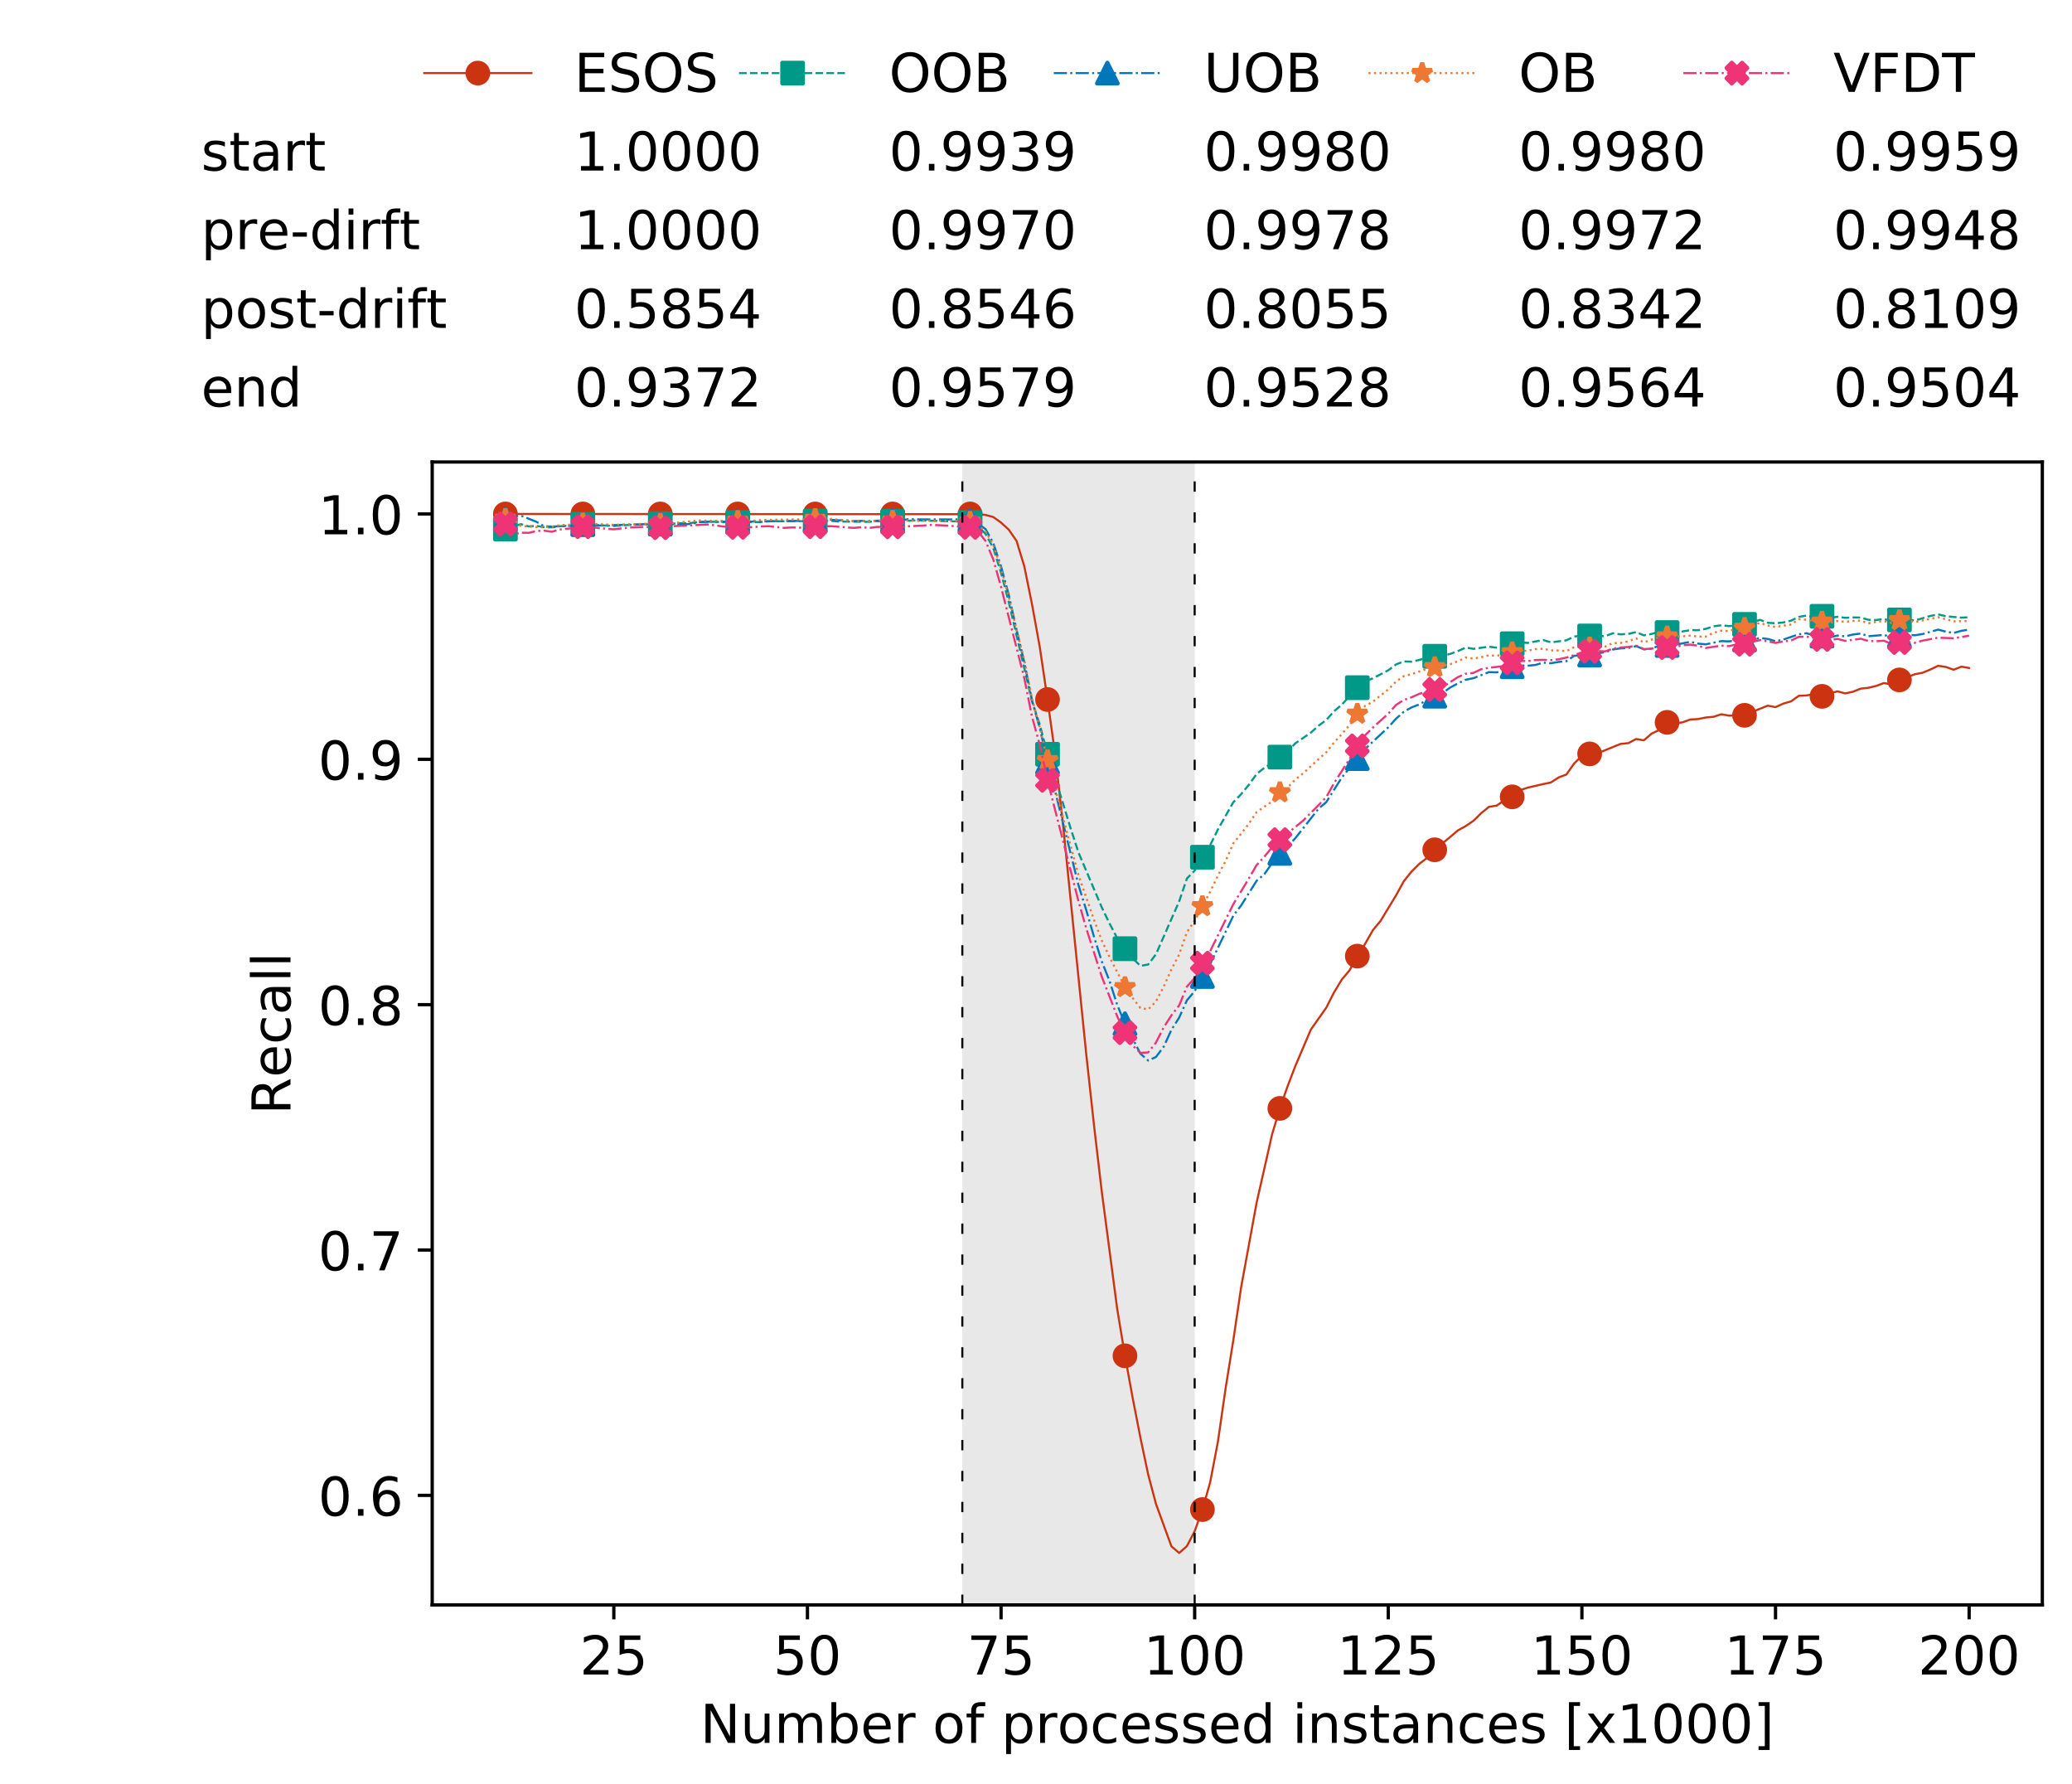 <?xml version="1.0" encoding="utf-8" standalone="no"?>
<!DOCTYPE svg PUBLIC "-//W3C//DTD SVG 1.1//EN"
  "http://www.w3.org/Graphics/SVG/1.1/DTD/svg11.dtd">
<!-- Created with matplotlib (https://matplotlib.org/) -->
<svg height="432.615pt" version="1.1" viewBox="0 0 502.65 432.615" width="502.65pt" xmlns="http://www.w3.org/2000/svg" xmlns:xlink="http://www.w3.org/1999/xlink">
 <defs>
  <style type="text/css">
*{stroke-linecap:butt;stroke-linejoin:round;white-space:pre;}
  </style>
 </defs>
 <g id="figure_1">
  <g id="patch_1">
   <path d="M 0 432.615 
L 502.65 432.615 
L 502.65 0 
L 0 0 
z
" style="fill:#ffffff;"/>
  </g>
  <g id="axes_1">
   <g id="patch_2">
    <path d="M 104.85 389.252 
L 495.45 389.252 
L 495.45 112.052 
L 104.85 112.052 
z
" style="fill:#ffffff;"/>
   </g>
   <g id="patch_3">
    <path clip-path="url(#p2028d3f2ca)" d="M 289.817 389.252 
L 289.817 112.052 
L 233.453 112.052 
L 233.453 389.252 
z
" style="fill:#d3d3d3;opacity:0.5;"/>
   </g>
   <g id="matplotlib.axis_1">
    <g id="xtick_1">
     <g id="line2d_1">
      <defs>
       <path d="M 0 0 
L 0 3.5 
" id="m1ed6ad8a9f" style="stroke:#000000;stroke-width:0.8;"/>
      </defs>
      <g>
       <use style="stroke:#000000;stroke-width:0.8;" x="148.908" xlink:href="#m1ed6ad8a9f" y="389.252"/>
      </g>
     </g>
     <g id="text_1">
      <!-- 25 -->
      <defs>
       <path d="M 19.188 8.297 
L 53.609 8.297 
L 53.609 0 
L 7.328 0 
L 7.328 8.297 
Q 12.938 14.109 22.625 23.891 
Q 32.328 33.688 34.812 36.531 
Q 39.547 41.844 41.422 45.531 
Q 43.312 49.219 43.312 52.781 
Q 43.312 58.594 39.234 62.25 
Q 35.156 65.922 28.609 65.922 
Q 23.969 65.922 18.812 64.312 
Q 13.672 62.703 7.812 59.422 
L 7.812 69.391 
Q 13.766 71.781 18.938 73 
Q 24.125 74.219 28.422 74.219 
Q 39.75 74.219 46.484 68.547 
Q 53.219 62.891 53.219 53.422 
Q 53.219 48.922 51.531 44.891 
Q 49.859 40.875 45.406 35.406 
Q 44.188 33.984 37.641 27.219 
Q 31.109 20.453 19.188 8.297 
z
" id="DejaVuSans-50"/>
       <path d="M 10.797 72.906 
L 49.516 72.906 
L 49.516 64.594 
L 19.828 64.594 
L 19.828 46.734 
Q 21.969 47.469 24.109 47.828 
Q 26.266 48.188 28.422 48.188 
Q 40.625 48.188 47.75 41.5 
Q 54.891 34.812 54.891 23.391 
Q 54.891 11.625 47.562 5.094 
Q 40.234 -1.422 26.906 -1.422 
Q 22.312 -1.422 17.547 -0.641 
Q 12.797 0.141 7.719 1.703 
L 7.719 11.625 
Q 12.109 9.234 16.797 8.062 
Q 21.484 6.891 26.703 6.891 
Q 35.156 6.891 40.078 11.328 
Q 45.016 15.766 45.016 23.391 
Q 45.016 31 40.078 35.438 
Q 35.156 39.891 26.703 39.891 
Q 22.75 39.891 18.812 39.016 
Q 14.891 38.141 10.797 36.281 
z
" id="DejaVuSans-53"/>
      </defs>
      <g transform="translate(140.636 406.13)scale(0.13 -0.13)">
       <use xlink:href="#DejaVuSans-50"/>
       <use x="63.623" xlink:href="#DejaVuSans-53"/>
      </g>
     </g>
    </g>
    <g id="xtick_2">
     <g id="line2d_2">
      <g>
       <use style="stroke:#000000;stroke-width:0.8;" x="195.877" xlink:href="#m1ed6ad8a9f" y="389.252"/>
      </g>
     </g>
     <g id="text_2">
      <!-- 50 -->
      <defs>
       <path d="M 31.781 66.406 
Q 24.172 66.406 20.328 58.906 
Q 16.5 51.422 16.5 36.375 
Q 16.5 21.391 20.328 13.891 
Q 24.172 6.391 31.781 6.391 
Q 39.453 6.391 43.281 13.891 
Q 47.125 21.391 47.125 36.375 
Q 47.125 51.422 43.281 58.906 
Q 39.453 66.406 31.781 66.406 
z
M 31.781 74.219 
Q 44.047 74.219 50.516 64.516 
Q 56.984 54.828 56.984 36.375 
Q 56.984 17.969 50.516 8.266 
Q 44.047 -1.422 31.781 -1.422 
Q 19.531 -1.422 13.062 8.266 
Q 6.594 17.969 6.594 36.375 
Q 6.594 54.828 13.062 64.516 
Q 19.531 74.219 31.781 74.219 
z
" id="DejaVuSans-48"/>
      </defs>
      <g transform="translate(187.606 406.13)scale(0.13 -0.13)">
       <use xlink:href="#DejaVuSans-53"/>
       <use x="63.623" xlink:href="#DejaVuSans-48"/>
      </g>
     </g>
    </g>
    <g id="xtick_3">
     <g id="line2d_3">
      <g>
       <use style="stroke:#000000;stroke-width:0.8;" x="242.847" xlink:href="#m1ed6ad8a9f" y="389.252"/>
      </g>
     </g>
     <g id="text_3">
      <!-- 75 -->
      <defs>
       <path d="M 8.203 72.906 
L 55.078 72.906 
L 55.078 68.703 
L 28.609 0 
L 18.312 0 
L 43.219 64.594 
L 8.203 64.594 
z
" id="DejaVuSans-55"/>
      </defs>
      <g transform="translate(234.576 406.13)scale(0.13 -0.13)">
       <use xlink:href="#DejaVuSans-55"/>
       <use x="63.623" xlink:href="#DejaVuSans-53"/>
      </g>
     </g>
    </g>
    <g id="xtick_4">
     <g id="line2d_4">
      <g>
       <use style="stroke:#000000;stroke-width:0.8;" x="289.817" xlink:href="#m1ed6ad8a9f" y="389.252"/>
      </g>
     </g>
     <g id="text_4">
      <!-- 100 -->
      <defs>
       <path d="M 12.406 8.297 
L 28.516 8.297 
L 28.516 63.922 
L 10.984 60.406 
L 10.984 69.391 
L 28.422 72.906 
L 38.281 72.906 
L 38.281 8.297 
L 54.391 8.297 
L 54.391 0 
L 12.406 0 
z
" id="DejaVuSans-49"/>
      </defs>
      <g transform="translate(277.41 406.13)scale(0.13 -0.13)">
       <use xlink:href="#DejaVuSans-49"/>
       <use x="63.623" xlink:href="#DejaVuSans-48"/>
       <use x="127.246" xlink:href="#DejaVuSans-48"/>
      </g>
     </g>
    </g>
    <g id="xtick_5">
     <g id="line2d_5">
      <g>
       <use style="stroke:#000000;stroke-width:0.8;" x="336.786" xlink:href="#m1ed6ad8a9f" y="389.252"/>
      </g>
     </g>
     <g id="text_5">
      <!-- 125 -->
      <g transform="translate(324.379 406.13)scale(0.13 -0.13)">
       <use xlink:href="#DejaVuSans-49"/>
       <use x="63.623" xlink:href="#DejaVuSans-50"/>
       <use x="127.246" xlink:href="#DejaVuSans-53"/>
      </g>
     </g>
    </g>
    <g id="xtick_6">
     <g id="line2d_6">
      <g>
       <use style="stroke:#000000;stroke-width:0.8;" x="383.756" xlink:href="#m1ed6ad8a9f" y="389.252"/>
      </g>
     </g>
     <g id="text_6">
      <!-- 150 -->
      <g transform="translate(371.349 406.13)scale(0.13 -0.13)">
       <use xlink:href="#DejaVuSans-49"/>
       <use x="63.623" xlink:href="#DejaVuSans-53"/>
       <use x="127.246" xlink:href="#DejaVuSans-48"/>
      </g>
     </g>
    </g>
    <g id="xtick_7">
     <g id="line2d_7">
      <g>
       <use style="stroke:#000000;stroke-width:0.8;" x="430.726" xlink:href="#m1ed6ad8a9f" y="389.252"/>
      </g>
     </g>
     <g id="text_7">
      <!-- 175 -->
      <g transform="translate(418.319 406.13)scale(0.13 -0.13)">
       <use xlink:href="#DejaVuSans-49"/>
       <use x="63.623" xlink:href="#DejaVuSans-55"/>
       <use x="127.246" xlink:href="#DejaVuSans-53"/>
      </g>
     </g>
    </g>
    <g id="xtick_8">
     <g id="line2d_8">
      <g>
       <use style="stroke:#000000;stroke-width:0.8;" x="477.695" xlink:href="#m1ed6ad8a9f" y="389.252"/>
      </g>
     </g>
     <g id="text_8">
      <!-- 200 -->
      <g transform="translate(465.289 406.13)scale(0.13 -0.13)">
       <use xlink:href="#DejaVuSans-50"/>
       <use x="63.623" xlink:href="#DejaVuSans-48"/>
       <use x="127.246" xlink:href="#DejaVuSans-48"/>
      </g>
     </g>
    </g>
    <g id="text_9">
     <!-- Number of processed instances [x1000] -->
     <defs>
      <path d="M 9.812 72.906 
L 23.094 72.906 
L 55.422 11.922 
L 55.422 72.906 
L 64.984 72.906 
L 64.984 0 
L 51.703 0 
L 19.391 60.984 
L 19.391 0 
L 9.812 0 
z
" id="DejaVuSans-78"/>
      <path d="M 8.5 21.578 
L 8.5 54.688 
L 17.484 54.688 
L 17.484 21.922 
Q 17.484 14.156 20.5 10.266 
Q 23.531 6.391 29.594 6.391 
Q 36.859 6.391 41.078 11.031 
Q 45.312 15.672 45.312 23.688 
L 45.312 54.688 
L 54.297 54.688 
L 54.297 0 
L 45.312 0 
L 45.312 8.406 
Q 42.047 3.422 37.719 1 
Q 33.406 -1.422 27.688 -1.422 
Q 18.266 -1.422 13.375 4.438 
Q 8.5 10.297 8.5 21.578 
z
M 31.109 56 
z
" id="DejaVuSans-117"/>
      <path d="M 52 44.188 
Q 55.375 50.25 60.062 53.125 
Q 64.75 56 71.094 56 
Q 79.641 56 84.281 50.016 
Q 88.922 44.047 88.922 33.016 
L 88.922 0 
L 79.891 0 
L 79.891 32.719 
Q 79.891 40.578 77.094 44.375 
Q 74.312 48.188 68.609 48.188 
Q 61.625 48.188 57.562 43.547 
Q 53.516 38.922 53.516 30.906 
L 53.516 0 
L 44.484 0 
L 44.484 32.719 
Q 44.484 40.625 41.703 44.406 
Q 38.922 48.188 33.109 48.188 
Q 26.219 48.188 22.156 43.531 
Q 18.109 38.875 18.109 30.906 
L 18.109 0 
L 9.078 0 
L 9.078 54.688 
L 18.109 54.688 
L 18.109 46.188 
Q 21.188 51.219 25.484 53.609 
Q 29.781 56 35.688 56 
Q 41.656 56 45.828 52.969 
Q 50 49.953 52 44.188 
z
" id="DejaVuSans-109"/>
      <path d="M 48.688 27.297 
Q 48.688 37.203 44.609 42.844 
Q 40.531 48.484 33.406 48.484 
Q 26.266 48.484 22.188 42.844 
Q 18.109 37.203 18.109 27.297 
Q 18.109 17.391 22.188 11.75 
Q 26.266 6.109 33.406 6.109 
Q 40.531 6.109 44.609 11.75 
Q 48.688 17.391 48.688 27.297 
z
M 18.109 46.391 
Q 20.953 51.266 25.266 53.625 
Q 29.594 56 35.594 56 
Q 45.562 56 51.781 48.094 
Q 58.016 40.188 58.016 27.297 
Q 58.016 14.406 51.781 6.484 
Q 45.562 -1.422 35.594 -1.422 
Q 29.594 -1.422 25.266 0.953 
Q 20.953 3.328 18.109 8.203 
L 18.109 0 
L 9.078 0 
L 9.078 75.984 
L 18.109 75.984 
z
" id="DejaVuSans-98"/>
      <path d="M 56.203 29.594 
L 56.203 25.203 
L 14.891 25.203 
Q 15.484 15.922 20.484 11.062 
Q 25.484 6.203 34.422 6.203 
Q 39.594 6.203 44.453 7.469 
Q 49.312 8.734 54.109 11.281 
L 54.109 2.781 
Q 49.266 0.734 44.188 -0.344 
Q 39.109 -1.422 33.891 -1.422 
Q 20.797 -1.422 13.156 6.188 
Q 5.516 13.812 5.516 26.812 
Q 5.516 40.234 12.766 48.109 
Q 20.016 56 32.328 56 
Q 43.359 56 49.781 48.891 
Q 56.203 41.797 56.203 29.594 
z
M 47.219 32.234 
Q 47.125 39.594 43.094 43.984 
Q 39.062 48.391 32.422 48.391 
Q 24.906 48.391 20.391 44.141 
Q 15.875 39.891 15.188 32.172 
z
" id="DejaVuSans-101"/>
      <path d="M 41.109 46.297 
Q 39.594 47.172 37.812 47.578 
Q 36.031 48 33.891 48 
Q 26.266 48 22.188 43.047 
Q 18.109 38.094 18.109 28.812 
L 18.109 0 
L 9.078 0 
L 9.078 54.688 
L 18.109 54.688 
L 18.109 46.188 
Q 20.953 51.172 25.484 53.578 
Q 30.031 56 36.531 56 
Q 37.453 56 38.578 55.875 
Q 39.703 55.766 41.062 55.516 
z
" id="DejaVuSans-114"/>
      <path id="DejaVuSans-32"/>
      <path d="M 30.609 48.391 
Q 23.391 48.391 19.188 42.75 
Q 14.984 37.109 14.984 27.297 
Q 14.984 17.484 19.156 11.844 
Q 23.344 6.203 30.609 6.203 
Q 37.797 6.203 41.984 11.859 
Q 46.188 17.531 46.188 27.297 
Q 46.188 37.016 41.984 42.703 
Q 37.797 48.391 30.609 48.391 
z
M 30.609 56 
Q 42.328 56 49.016 48.375 
Q 55.719 40.766 55.719 27.297 
Q 55.719 13.875 49.016 6.219 
Q 42.328 -1.422 30.609 -1.422 
Q 18.844 -1.422 12.172 6.219 
Q 5.516 13.875 5.516 27.297 
Q 5.516 40.766 12.172 48.375 
Q 18.844 56 30.609 56 
z
" id="DejaVuSans-111"/>
      <path d="M 37.109 75.984 
L 37.109 68.5 
L 28.516 68.5 
Q 23.688 68.5 21.797 66.547 
Q 19.922 64.594 19.922 59.516 
L 19.922 54.688 
L 34.719 54.688 
L 34.719 47.703 
L 19.922 47.703 
L 19.922 0 
L 10.891 0 
L 10.891 47.703 
L 2.297 47.703 
L 2.297 54.688 
L 10.891 54.688 
L 10.891 58.5 
Q 10.891 67.625 15.141 71.797 
Q 19.391 75.984 28.609 75.984 
z
" id="DejaVuSans-102"/>
      <path d="M 18.109 8.203 
L 18.109 -20.797 
L 9.078 -20.797 
L 9.078 54.688 
L 18.109 54.688 
L 18.109 46.391 
Q 20.953 51.266 25.266 53.625 
Q 29.594 56 35.594 56 
Q 45.562 56 51.781 48.094 
Q 58.016 40.188 58.016 27.297 
Q 58.016 14.406 51.781 6.484 
Q 45.562 -1.422 35.594 -1.422 
Q 29.594 -1.422 25.266 0.953 
Q 20.953 3.328 18.109 8.203 
z
M 48.688 27.297 
Q 48.688 37.203 44.609 42.844 
Q 40.531 48.484 33.406 48.484 
Q 26.266 48.484 22.188 42.844 
Q 18.109 37.203 18.109 27.297 
Q 18.109 17.391 22.188 11.75 
Q 26.266 6.109 33.406 6.109 
Q 40.531 6.109 44.609 11.75 
Q 48.688 17.391 48.688 27.297 
z
" id="DejaVuSans-112"/>
      <path d="M 48.781 52.594 
L 48.781 44.188 
Q 44.969 46.297 41.141 47.344 
Q 37.312 48.391 33.406 48.391 
Q 24.656 48.391 19.812 42.844 
Q 14.984 37.312 14.984 27.297 
Q 14.984 17.281 19.812 11.734 
Q 24.656 6.203 33.406 6.203 
Q 37.312 6.203 41.141 7.25 
Q 44.969 8.297 48.781 10.406 
L 48.781 2.094 
Q 45.016 0.344 40.984 -0.531 
Q 36.969 -1.422 32.422 -1.422 
Q 20.062 -1.422 12.781 6.344 
Q 5.516 14.109 5.516 27.297 
Q 5.516 40.672 12.859 48.328 
Q 20.219 56 33.016 56 
Q 37.156 56 41.109 55.141 
Q 45.062 54.297 48.781 52.594 
z
" id="DejaVuSans-99"/>
      <path d="M 44.281 53.078 
L 44.281 44.578 
Q 40.484 46.531 36.375 47.5 
Q 32.281 48.484 27.875 48.484 
Q 21.188 48.484 17.844 46.438 
Q 14.5 44.391 14.5 40.281 
Q 14.5 37.156 16.891 35.375 
Q 19.281 33.594 26.516 31.984 
L 29.594 31.297 
Q 39.156 29.25 43.188 25.516 
Q 47.219 21.781 47.219 15.094 
Q 47.219 7.469 41.188 3.016 
Q 35.156 -1.422 24.609 -1.422 
Q 20.219 -1.422 15.453 -0.562 
Q 10.688 0.297 5.422 2 
L 5.422 11.281 
Q 10.406 8.688 15.234 7.391 
Q 20.062 6.109 24.812 6.109 
Q 31.156 6.109 34.562 8.281 
Q 37.984 10.453 37.984 14.406 
Q 37.984 18.062 35.516 20.016 
Q 33.062 21.969 24.703 23.781 
L 21.578 24.516 
Q 13.234 26.266 9.516 29.906 
Q 5.812 33.547 5.812 39.891 
Q 5.812 47.609 11.281 51.797 
Q 16.75 56 26.812 56 
Q 31.781 56 36.172 55.266 
Q 40.578 54.547 44.281 53.078 
z
" id="DejaVuSans-115"/>
      <path d="M 45.406 46.391 
L 45.406 75.984 
L 54.391 75.984 
L 54.391 0 
L 45.406 0 
L 45.406 8.203 
Q 42.578 3.328 38.25 0.953 
Q 33.938 -1.422 27.875 -1.422 
Q 17.969 -1.422 11.734 6.484 
Q 5.516 14.406 5.516 27.297 
Q 5.516 40.188 11.734 48.094 
Q 17.969 56 27.875 56 
Q 33.938 56 38.25 53.625 
Q 42.578 51.266 45.406 46.391 
z
M 14.797 27.297 
Q 14.797 17.391 18.875 11.75 
Q 22.953 6.109 30.078 6.109 
Q 37.203 6.109 41.297 11.75 
Q 45.406 17.391 45.406 27.297 
Q 45.406 37.203 41.297 42.844 
Q 37.203 48.484 30.078 48.484 
Q 22.953 48.484 18.875 42.844 
Q 14.797 37.203 14.797 27.297 
z
" id="DejaVuSans-100"/>
      <path d="M 9.422 54.688 
L 18.406 54.688 
L 18.406 0 
L 9.422 0 
z
M 9.422 75.984 
L 18.406 75.984 
L 18.406 64.594 
L 9.422 64.594 
z
" id="DejaVuSans-105"/>
      <path d="M 54.891 33.016 
L 54.891 0 
L 45.906 0 
L 45.906 32.719 
Q 45.906 40.484 42.875 44.328 
Q 39.844 48.188 33.797 48.188 
Q 26.516 48.188 22.312 43.547 
Q 18.109 38.922 18.109 30.906 
L 18.109 0 
L 9.078 0 
L 9.078 54.688 
L 18.109 54.688 
L 18.109 46.188 
Q 21.344 51.125 25.703 53.562 
Q 30.078 56 35.797 56 
Q 45.219 56 50.047 50.172 
Q 54.891 44.344 54.891 33.016 
z
" id="DejaVuSans-110"/>
      <path d="M 18.312 70.219 
L 18.312 54.688 
L 36.812 54.688 
L 36.812 47.703 
L 18.312 47.703 
L 18.312 18.016 
Q 18.312 11.328 20.141 9.422 
Q 21.969 7.516 27.594 7.516 
L 36.812 7.516 
L 36.812 0 
L 27.594 0 
Q 17.188 0 13.234 3.875 
Q 9.281 7.766 9.281 18.016 
L 9.281 47.703 
L 2.688 47.703 
L 2.688 54.688 
L 9.281 54.688 
L 9.281 70.219 
z
" id="DejaVuSans-116"/>
      <path d="M 34.281 27.484 
Q 23.391 27.484 19.188 25 
Q 14.984 22.516 14.984 16.5 
Q 14.984 11.719 18.141 8.906 
Q 21.297 6.109 26.703 6.109 
Q 34.188 6.109 38.703 11.406 
Q 43.219 16.703 43.219 25.484 
L 43.219 27.484 
z
M 52.203 31.203 
L 52.203 0 
L 43.219 0 
L 43.219 8.297 
Q 40.141 3.328 35.547 0.953 
Q 30.953 -1.422 24.312 -1.422 
Q 15.922 -1.422 10.953 3.297 
Q 6 8.016 6 15.922 
Q 6 25.141 12.172 29.828 
Q 18.359 34.516 30.609 34.516 
L 43.219 34.516 
L 43.219 35.406 
Q 43.219 41.609 39.141 45 
Q 35.062 48.391 27.688 48.391 
Q 23 48.391 18.547 47.266 
Q 14.109 46.141 10.016 43.891 
L 10.016 52.203 
Q 14.938 54.109 19.578 55.047 
Q 24.219 56 28.609 56 
Q 40.484 56 46.344 49.844 
Q 52.203 43.703 52.203 31.203 
z
" id="DejaVuSans-97"/>
      <path d="M 8.594 75.984 
L 29.297 75.984 
L 29.297 69 
L 17.578 69 
L 17.578 -6.203 
L 29.297 -6.203 
L 29.297 -13.188 
L 8.594 -13.188 
z
" id="DejaVuSans-91"/>
      <path d="M 54.891 54.688 
L 35.109 28.078 
L 55.906 0 
L 45.312 0 
L 29.391 21.484 
L 13.484 0 
L 2.875 0 
L 24.125 28.609 
L 4.688 54.688 
L 15.281 54.688 
L 29.781 35.203 
L 44.281 54.688 
z
" id="DejaVuSans-120"/>
      <path d="M 30.422 75.984 
L 30.422 -13.188 
L 9.719 -13.188 
L 9.719 -6.203 
L 21.391 -6.203 
L 21.391 69 
L 9.719 69 
L 9.719 75.984 
z
" id="DejaVuSans-93"/>
     </defs>
     <g transform="translate(169.881 422.711)scale(0.13 -0.13)">
      <use xlink:href="#DejaVuSans-78"/>
      <use x="74.805" xlink:href="#DejaVuSans-117"/>
      <use x="138.184" xlink:href="#DejaVuSans-109"/>
      <use x="235.596" xlink:href="#DejaVuSans-98"/>
      <use x="299.072" xlink:href="#DejaVuSans-101"/>
      <use x="360.596" xlink:href="#DejaVuSans-114"/>
      <use x="401.709" xlink:href="#DejaVuSans-32"/>
      <use x="433.496" xlink:href="#DejaVuSans-111"/>
      <use x="494.678" xlink:href="#DejaVuSans-102"/>
      <use x="529.883" xlink:href="#DejaVuSans-32"/>
      <use x="561.67" xlink:href="#DejaVuSans-112"/>
      <use x="625.146" xlink:href="#DejaVuSans-114"/>
      <use x="666.229" xlink:href="#DejaVuSans-111"/>
      <use x="727.41" xlink:href="#DejaVuSans-99"/>
      <use x="782.391" xlink:href="#DejaVuSans-101"/>
      <use x="843.914" xlink:href="#DejaVuSans-115"/>
      <use x="896.014" xlink:href="#DejaVuSans-115"/>
      <use x="948.113" xlink:href="#DejaVuSans-101"/>
      <use x="1009.637" xlink:href="#DejaVuSans-100"/>
      <use x="1073.113" xlink:href="#DejaVuSans-32"/>
      <use x="1104.9" xlink:href="#DejaVuSans-105"/>
      <use x="1132.684" xlink:href="#DejaVuSans-110"/>
      <use x="1196.062" xlink:href="#DejaVuSans-115"/>
      <use x="1248.162" xlink:href="#DejaVuSans-116"/>
      <use x="1287.371" xlink:href="#DejaVuSans-97"/>
      <use x="1348.65" xlink:href="#DejaVuSans-110"/>
      <use x="1412.029" xlink:href="#DejaVuSans-99"/>
      <use x="1467.01" xlink:href="#DejaVuSans-101"/>
      <use x="1528.533" xlink:href="#DejaVuSans-115"/>
      <use x="1580.633" xlink:href="#DejaVuSans-32"/>
      <use x="1612.42" xlink:href="#DejaVuSans-91"/>
      <use x="1651.434" xlink:href="#DejaVuSans-120"/>
      <use x="1710.613" xlink:href="#DejaVuSans-49"/>
      <use x="1774.236" xlink:href="#DejaVuSans-48"/>
      <use x="1837.859" xlink:href="#DejaVuSans-48"/>
      <use x="1901.482" xlink:href="#DejaVuSans-48"/>
      <use x="1965.105" xlink:href="#DejaVuSans-93"/>
     </g>
    </g>
   </g>
   <g id="matplotlib.axis_2">
    <g id="ytick_1">
     <g id="line2d_9">
      <defs>
       <path d="M 0 0 
L -3.5 0 
" id="mf7f56263ef" style="stroke:#000000;stroke-width:0.8;"/>
      </defs>
      <g>
       <use style="stroke:#000000;stroke-width:0.8;" x="104.85" xlink:href="#mf7f56263ef" y="362.677"/>
      </g>
     </g>
     <g id="text_10">
      <!-- 0.6 -->
      <defs>
       <path d="M 10.688 12.406 
L 21 12.406 
L 21 0 
L 10.688 0 
z
" id="DejaVuSans-46"/>
       <path d="M 33.016 40.375 
Q 26.375 40.375 22.484 35.828 
Q 18.609 31.297 18.609 23.391 
Q 18.609 15.531 22.484 10.953 
Q 26.375 6.391 33.016 6.391 
Q 39.656 6.391 43.531 10.953 
Q 47.406 15.531 47.406 23.391 
Q 47.406 31.297 43.531 35.828 
Q 39.656 40.375 33.016 40.375 
z
M 52.594 71.297 
L 52.594 62.312 
Q 48.875 64.062 45.094 64.984 
Q 41.312 65.922 37.594 65.922 
Q 27.828 65.922 22.672 59.328 
Q 17.531 52.734 16.797 39.406 
Q 19.672 43.656 24.016 45.922 
Q 28.375 48.188 33.594 48.188 
Q 44.578 48.188 50.953 41.516 
Q 57.328 34.859 57.328 23.391 
Q 57.328 12.156 50.688 5.359 
Q 44.047 -1.422 33.016 -1.422 
Q 20.359 -1.422 13.672 8.266 
Q 6.984 17.969 6.984 36.375 
Q 6.984 53.656 15.188 63.938 
Q 23.391 74.219 37.203 74.219 
Q 40.922 74.219 44.703 73.484 
Q 48.484 72.75 52.594 71.297 
z
" id="DejaVuSans-54"/>
      </defs>
      <g transform="translate(77.176 367.616)scale(0.13 -0.13)">
       <use xlink:href="#DejaVuSans-48"/>
       <use x="63.623" xlink:href="#DejaVuSans-46"/>
       <use x="95.41" xlink:href="#DejaVuSans-54"/>
      </g>
     </g>
    </g>
    <g id="ytick_2">
     <g id="line2d_10">
      <g>
       <use style="stroke:#000000;stroke-width:0.8;" x="104.85" xlink:href="#mf7f56263ef" y="303.17"/>
      </g>
     </g>
     <g id="text_11">
      <!-- 0.7 -->
      <g transform="translate(77.176 308.109)scale(0.13 -0.13)">
       <use xlink:href="#DejaVuSans-48"/>
       <use x="63.623" xlink:href="#DejaVuSans-46"/>
       <use x="95.41" xlink:href="#DejaVuSans-55"/>
      </g>
     </g>
    </g>
    <g id="ytick_3">
     <g id="line2d_11">
      <g>
       <use style="stroke:#000000;stroke-width:0.8;" x="104.85" xlink:href="#mf7f56263ef" y="243.664"/>
      </g>
     </g>
     <g id="text_12">
      <!-- 0.8 -->
      <defs>
       <path d="M 31.781 34.625 
Q 24.75 34.625 20.719 30.859 
Q 16.703 27.094 16.703 20.516 
Q 16.703 13.922 20.719 10.156 
Q 24.75 6.391 31.781 6.391 
Q 38.812 6.391 42.859 10.172 
Q 46.922 13.969 46.922 20.516 
Q 46.922 27.094 42.891 30.859 
Q 38.875 34.625 31.781 34.625 
z
M 21.922 38.812 
Q 15.578 40.375 12.031 44.719 
Q 8.5 49.078 8.5 55.328 
Q 8.5 64.062 14.719 69.141 
Q 20.953 74.219 31.781 74.219 
Q 42.672 74.219 48.875 69.141 
Q 55.078 64.062 55.078 55.328 
Q 55.078 49.078 51.531 44.719 
Q 48 40.375 41.703 38.812 
Q 48.828 37.156 52.797 32.312 
Q 56.781 27.484 56.781 20.516 
Q 56.781 9.906 50.312 4.234 
Q 43.844 -1.422 31.781 -1.422 
Q 19.734 -1.422 13.25 4.234 
Q 6.781 9.906 6.781 20.516 
Q 6.781 27.484 10.781 32.312 
Q 14.797 37.156 21.922 38.812 
z
M 18.312 54.391 
Q 18.312 48.734 21.844 45.562 
Q 25.391 42.391 31.781 42.391 
Q 38.141 42.391 41.719 45.562 
Q 45.312 48.734 45.312 54.391 
Q 45.312 60.062 41.719 63.234 
Q 38.141 66.406 31.781 66.406 
Q 25.391 66.406 21.844 63.234 
Q 18.312 60.062 18.312 54.391 
z
" id="DejaVuSans-56"/>
      </defs>
      <g transform="translate(77.176 248.603)scale(0.13 -0.13)">
       <use xlink:href="#DejaVuSans-48"/>
       <use x="63.623" xlink:href="#DejaVuSans-46"/>
       <use x="95.41" xlink:href="#DejaVuSans-56"/>
      </g>
     </g>
    </g>
    <g id="ytick_4">
     <g id="line2d_12">
      <g>
       <use style="stroke:#000000;stroke-width:0.8;" x="104.85" xlink:href="#mf7f56263ef" y="184.158"/>
      </g>
     </g>
     <g id="text_13">
      <!-- 0.9 -->
      <defs>
       <path d="M 10.984 1.516 
L 10.984 10.5 
Q 14.703 8.734 18.5 7.812 
Q 22.312 6.891 25.984 6.891 
Q 35.75 6.891 40.891 13.453 
Q 46.047 20.016 46.781 33.406 
Q 43.953 29.203 39.594 26.953 
Q 35.25 24.703 29.984 24.703 
Q 19.047 24.703 12.672 31.312 
Q 6.297 37.938 6.297 49.422 
Q 6.297 60.641 12.938 67.422 
Q 19.578 74.219 30.609 74.219 
Q 43.266 74.219 49.922 64.516 
Q 56.594 54.828 56.594 36.375 
Q 56.594 19.141 48.406 8.859 
Q 40.234 -1.422 26.422 -1.422 
Q 22.703 -1.422 18.891 -0.688 
Q 15.094 0.047 10.984 1.516 
z
M 30.609 32.422 
Q 37.25 32.422 41.125 36.953 
Q 45.016 41.5 45.016 49.422 
Q 45.016 57.281 41.125 61.844 
Q 37.25 66.406 30.609 66.406 
Q 23.969 66.406 20.094 61.844 
Q 16.219 57.281 16.219 49.422 
Q 16.219 41.5 20.094 36.953 
Q 23.969 32.422 30.609 32.422 
z
" id="DejaVuSans-57"/>
      </defs>
      <g transform="translate(77.176 189.097)scale(0.13 -0.13)">
       <use xlink:href="#DejaVuSans-48"/>
       <use x="63.623" xlink:href="#DejaVuSans-46"/>
       <use x="95.41" xlink:href="#DejaVuSans-57"/>
      </g>
     </g>
    </g>
    <g id="ytick_5">
     <g id="line2d_13">
      <g>
       <use style="stroke:#000000;stroke-width:0.8;" x="104.85" xlink:href="#mf7f56263ef" y="124.652"/>
      </g>
     </g>
     <g id="text_14">
      <!-- 1.0 -->
      <g transform="translate(77.176 129.591)scale(0.13 -0.13)">
       <use xlink:href="#DejaVuSans-49"/>
       <use x="63.623" xlink:href="#DejaVuSans-46"/>
       <use x="95.41" xlink:href="#DejaVuSans-48"/>
      </g>
     </g>
    </g>
    <g id="text_15">
     <!-- Recall -->
     <defs>
      <path d="M 44.391 34.188 
Q 47.562 33.109 50.562 29.594 
Q 53.562 26.078 56.594 19.922 
L 66.609 0 
L 56 0 
L 46.688 18.703 
Q 43.062 26.031 39.672 28.422 
Q 36.281 30.812 30.422 30.812 
L 19.672 30.812 
L 19.672 0 
L 9.812 0 
L 9.812 72.906 
L 32.078 72.906 
Q 44.578 72.906 50.734 67.672 
Q 56.891 62.453 56.891 51.906 
Q 56.891 45.016 53.688 40.469 
Q 50.484 35.938 44.391 34.188 
z
M 19.672 64.797 
L 19.672 38.922 
L 32.078 38.922 
Q 39.203 38.922 42.844 42.219 
Q 46.484 45.516 46.484 51.906 
Q 46.484 58.297 42.844 61.547 
Q 39.203 64.797 32.078 64.797 
z
" id="DejaVuSans-82"/>
      <path d="M 9.422 75.984 
L 18.406 75.984 
L 18.406 0 
L 9.422 0 
z
" id="DejaVuSans-108"/>
     </defs>
     <g transform="translate(70.472 270.333)rotate(-90)scale(0.13 -0.13)">
      <use xlink:href="#DejaVuSans-82"/>
      <use x="69.42" xlink:href="#DejaVuSans-101"/>
      <use x="130.943" xlink:href="#DejaVuSans-99"/>
      <use x="185.924" xlink:href="#DejaVuSans-97"/>
      <use x="247.203" xlink:href="#DejaVuSans-108"/>
      <use x="274.986" xlink:href="#DejaVuSans-108"/>
     </g>
    </g>
   </g>
   <g id="line2d_14"/>
   <g id="line2d_15"/>
   <g id="line2d_16"/>
   <g id="line2d_17"/>
   <g id="line2d_18"/>
   <g id="line2d_19">
    <path clip-path="url(#p2028d3f2ca)" d="M 122.605 124.652 
L 237.211 124.715 
L 239.089 124.885 
L 240.968 125.403 
L 242.847 126.745 
L 244.726 128.474 
L 246.605 131.19 
L 248.483 137.352 
L 250.362 146.588 
L 252.241 156.929 
L 254.12 169.655 
L 255.998 183.261 
L 257.877 199.972 
L 263.514 255.69 
L 265.392 272.878 
L 267.271 288.927 
L 271.029 317.515 
L 272.908 328.833 
L 274.786 339.109 
L 276.665 348.741 
L 278.544 357.64 
L 280.423 364.737 
L 284.18 375.045 
L 286.059 376.652 
L 287.938 374.977 
L 289.817 371.358 
L 291.695 366.119 
L 293.574 359.506 
L 295.453 349.69 
L 297.332 336.652 
L 299.211 324.927 
L 301.089 312.201 
L 304.847 291.686 
L 308.605 275.083 
L 310.483 268.824 
L 312.362 263.444 
L 314.241 258.54 
L 317.998 249.71 
L 321.756 244.374 
L 323.635 240.667 
L 325.514 237.569 
L 327.392 235.328 
L 329.271 231.894 
L 331.15 228.949 
L 333.029 225.625 
L 334.908 223.35 
L 338.665 217.165 
L 340.544 213.739 
L 342.423 211.393 
L 344.302 209.522 
L 346.18 208.07 
L 348.059 206.106 
L 351.817 202.974 
L 353.695 201.388 
L 355.574 200.349 
L 357.453 199.067 
L 359.332 197.216 
L 361.211 195.686 
L 363.089 195.389 
L 364.968 194.061 
L 366.847 193.262 
L 368.726 191.664 
L 370.605 191.031 
L 374.362 190.166 
L 376.241 189.774 
L 378.12 188.548 
L 379.998 187.843 
L 381.877 185.164 
L 383.756 183.319 
L 385.635 182.845 
L 387.514 182.717 
L 393.15 180.414 
L 395.029 180.238 
L 396.908 179.235 
L 398.786 179.552 
L 400.665 177.924 
L 402.544 177.032 
L 404.423 175.193 
L 406.302 175.485 
L 408.18 175.181 
L 410.059 174.507 
L 411.938 174.391 
L 413.817 174.017 
L 415.695 173.846 
L 417.574 173.234 
L 419.453 173.573 
L 423.211 173.489 
L 425.089 172.638 
L 428.847 171.146 
L 430.726 171.504 
L 432.605 170.653 
L 434.483 170.106 
L 436.362 168.764 
L 438.241 168.668 
L 440.12 168.317 
L 441.998 168.887 
L 443.877 168.163 
L 445.756 167.677 
L 447.635 168.171 
L 449.514 167.768 
L 451.392 167.019 
L 453.271 166.815 
L 455.15 166.361 
L 457.029 165.655 
L 458.908 166.02 
L 460.786 164.907 
L 464.544 163.52 
L 466.423 163.155 
L 468.302 162.38 
L 470.18 161.472 
L 472.059 161.763 
L 473.938 162.435 
L 475.817 161.689 
L 477.695 162.009 
L 477.695 162.009 
" style="fill:none;stroke:#cc3311;stroke-linecap:square;stroke-width:0.5;"/>
    <defs>
     <path d="M 0 2.5 
C 0.663 2.5 1.299 2.237 1.768 1.768 
C 2.237 1.299 2.5 0.663 2.5 0 
C 2.5 -0.663 2.237 -1.299 1.768 -1.768 
C 1.299 -2.237 0.663 -2.5 0 -2.5 
C -0.663 -2.5 -1.299 -2.237 -1.768 -1.768 
C -2.237 -1.299 -2.5 -0.663 -2.5 0 
C -2.5 0.663 -2.237 1.299 -1.768 1.768 
C -1.299 2.237 -0.663 2.5 0 2.5 
z
" id="mfb7c4af6ad" style="stroke:#cc3311;"/>
    </defs>
    <g clip-path="url(#p2028d3f2ca)">
     <use style="fill:#cc3311;stroke:#cc3311;" x="122.605" xlink:href="#mfb7c4af6ad" y="124.652"/>
     <use style="fill:#cc3311;stroke:#cc3311;" x="141.392" xlink:href="#mfb7c4af6ad" y="124.652"/>
     <use style="fill:#cc3311;stroke:#cc3311;" x="160.18" xlink:href="#mfb7c4af6ad" y="124.652"/>
     <use style="fill:#cc3311;stroke:#cc3311;" x="178.968" xlink:href="#mfb7c4af6ad" y="124.652"/>
     <use style="fill:#cc3311;stroke:#cc3311;" x="197.756" xlink:href="#mfb7c4af6ad" y="124.652"/>
     <use style="fill:#cc3311;stroke:#cc3311;" x="216.544" xlink:href="#mfb7c4af6ad" y="124.652"/>
     <use style="fill:#cc3311;stroke:#cc3311;" x="235.332" xlink:href="#mfb7c4af6ad" y="124.652"/>
     <use style="fill:#cc3311;stroke:#cc3311;" x="254.12" xlink:href="#mfb7c4af6ad" y="169.655"/>
     <use style="fill:#cc3311;stroke:#cc3311;" x="272.908" xlink:href="#mfb7c4af6ad" y="328.833"/>
     <use style="fill:#cc3311;stroke:#cc3311;" x="291.695" xlink:href="#mfb7c4af6ad" y="366.119"/>
     <use style="fill:#cc3311;stroke:#cc3311;" x="310.483" xlink:href="#mfb7c4af6ad" y="268.824"/>
     <use style="fill:#cc3311;stroke:#cc3311;" x="329.271" xlink:href="#mfb7c4af6ad" y="231.894"/>
     <use style="fill:#cc3311;stroke:#cc3311;" x="348.059" xlink:href="#mfb7c4af6ad" y="206.106"/>
     <use style="fill:#cc3311;stroke:#cc3311;" x="366.847" xlink:href="#mfb7c4af6ad" y="193.262"/>
     <use style="fill:#cc3311;stroke:#cc3311;" x="385.635" xlink:href="#mfb7c4af6ad" y="182.845"/>
     <use style="fill:#cc3311;stroke:#cc3311;" x="404.423" xlink:href="#mfb7c4af6ad" y="175.193"/>
     <use style="fill:#cc3311;stroke:#cc3311;" x="423.211" xlink:href="#mfb7c4af6ad" y="173.489"/>
     <use style="fill:#cc3311;stroke:#cc3311;" x="441.998" xlink:href="#mfb7c4af6ad" y="168.887"/>
     <use style="fill:#cc3311;stroke:#cc3311;" x="460.786" xlink:href="#mfb7c4af6ad" y="164.907"/>
    </g>
   </g>
   <g id="line2d_20"/>
   <g id="line2d_21"/>
   <g id="line2d_22"/>
   <g id="line2d_23"/>
   <g id="line2d_24">
    <path clip-path="url(#p2028d3f2ca)" d="M 122.605 128.303 
L 126.362 127.113 
L 128.241 127.674 
L 130.12 127.543 
L 131.998 127.858 
L 133.877 127.909 
L 135.756 127.644 
L 139.514 127.411 
L 141.392 127.16 
L 148.908 127.571 
L 152.665 127.297 
L 156.423 127.204 
L 167.695 126.834 
L 169.574 126.595 
L 173.332 126.543 
L 175.211 126.66 
L 177.089 126.598 
L 178.968 126.713 
L 184.605 126.6 
L 186.483 126.436 
L 199.635 126.377 
L 201.514 126.319 
L 203.392 126.492 
L 210.908 126.561 
L 212.786 126.379 
L 214.665 126.564 
L 222.18 126.209 
L 231.574 126.451 
L 233.453 126.453 
L 235.332 126.745 
L 237.211 127.561 
L 239.089 129.483 
L 240.968 132.946 
L 242.847 138.926 
L 244.726 146.076 
L 250.362 170.069 
L 252.241 175.718 
L 254.12 182.929 
L 255.998 188.74 
L 259.756 200.995 
L 261.635 206.775 
L 267.271 220.051 
L 269.15 223.951 
L 271.029 227.53 
L 272.908 230.097 
L 274.786 232.44 
L 276.665 234.262 
L 278.544 233.921 
L 280.423 231.45 
L 286.059 218.608 
L 287.938 213.065 
L 289.817 211.146 
L 291.695 207.902 
L 293.574 204.982 
L 295.453 201.178 
L 299.211 194.537 
L 301.089 192.612 
L 302.968 190.33 
L 304.847 187.707 
L 306.726 186.223 
L 308.605 185.003 
L 312.362 182.29 
L 314.241 180.277 
L 317.998 177.689 
L 319.877 176.005 
L 321.756 174.61 
L 323.635 172.494 
L 325.514 170.904 
L 329.271 166.787 
L 331.15 165.253 
L 333.029 164.522 
L 336.786 162.566 
L 338.665 161.145 
L 340.544 160.422 
L 342.423 160.484 
L 344.302 160.062 
L 346.18 159.475 
L 348.059 159.177 
L 349.938 159.05 
L 351.817 158.594 
L 353.695 157.901 
L 355.574 157.047 
L 357.453 157.37 
L 361.211 156.845 
L 363.089 157.083 
L 364.968 156.881 
L 366.847 156.127 
L 368.726 155.824 
L 370.605 155.922 
L 374.362 155.227 
L 376.241 155.797 
L 379.998 155.299 
L 381.877 154.38 
L 383.756 154.161 
L 385.635 154.251 
L 389.392 154.286 
L 391.271 153.594 
L 393.15 153.853 
L 395.029 153.739 
L 396.908 153.316 
L 398.786 154.097 
L 400.665 153.752 
L 402.544 153.216 
L 404.423 153.424 
L 406.302 153.473 
L 410.059 152.817 
L 411.938 152.842 
L 413.817 152.514 
L 415.695 151.901 
L 417.574 151.658 
L 419.453 151.851 
L 423.211 151.441 
L 425.089 150.958 
L 426.968 150.337 
L 428.847 151.041 
L 430.726 151.167 
L 432.605 150.978 
L 434.483 150.532 
L 436.362 149.617 
L 438.241 149.31 
L 440.12 149.684 
L 441.998 149.474 
L 443.877 149.846 
L 445.756 149.592 
L 447.635 149.838 
L 449.514 149.75 
L 451.392 149.78 
L 453.271 150.32 
L 455.15 150.378 
L 457.029 150.118 
L 458.908 150.667 
L 460.786 150.357 
L 462.665 150.258 
L 464.544 150.501 
L 468.302 149.382 
L 470.18 149.012 
L 472.059 149.458 
L 475.817 149.804 
L 477.695 149.707 
L 477.695 149.707 
" style="fill:none;stroke:#009988;stroke-dasharray:1.85,0.8;stroke-dashoffset:0;stroke-width:0.5;"/>
    <defs>
     <path d="M -2.5 2.5 
L 2.5 2.5 
L 2.5 -2.5 
L -2.5 -2.5 
z
" id="m7bb42e22b7" style="stroke:#009988;stroke-linejoin:miter;"/>
    </defs>
    <g clip-path="url(#p2028d3f2ca)">
     <use style="fill:#009988;stroke:#009988;stroke-linejoin:miter;" x="122.605" xlink:href="#m7bb42e22b7" y="128.303"/>
     <use style="fill:#009988;stroke:#009988;stroke-linejoin:miter;" x="141.392" xlink:href="#m7bb42e22b7" y="127.16"/>
     <use style="fill:#009988;stroke:#009988;stroke-linejoin:miter;" x="160.18" xlink:href="#m7bb42e22b7" y="127.013"/>
     <use style="fill:#009988;stroke:#009988;stroke-linejoin:miter;" x="178.968" xlink:href="#m7bb42e22b7" y="126.713"/>
     <use style="fill:#009988;stroke:#009988;stroke-linejoin:miter;" x="197.756" xlink:href="#m7bb42e22b7" y="126.377"/>
     <use style="fill:#009988;stroke:#009988;stroke-linejoin:miter;" x="216.544" xlink:href="#m7bb42e22b7" y="126.449"/>
     <use style="fill:#009988;stroke:#009988;stroke-linejoin:miter;" x="235.332" xlink:href="#m7bb42e22b7" y="126.745"/>
     <use style="fill:#009988;stroke:#009988;stroke-linejoin:miter;" x="254.12" xlink:href="#m7bb42e22b7" y="182.929"/>
     <use style="fill:#009988;stroke:#009988;stroke-linejoin:miter;" x="272.908" xlink:href="#m7bb42e22b7" y="230.097"/>
     <use style="fill:#009988;stroke:#009988;stroke-linejoin:miter;" x="291.695" xlink:href="#m7bb42e22b7" y="207.902"/>
     <use style="fill:#009988;stroke:#009988;stroke-linejoin:miter;" x="310.483" xlink:href="#m7bb42e22b7" y="183.629"/>
     <use style="fill:#009988;stroke:#009988;stroke-linejoin:miter;" x="329.271" xlink:href="#m7bb42e22b7" y="166.787"/>
     <use style="fill:#009988;stroke:#009988;stroke-linejoin:miter;" x="348.059" xlink:href="#m7bb42e22b7" y="159.177"/>
     <use style="fill:#009988;stroke:#009988;stroke-linejoin:miter;" x="366.847" xlink:href="#m7bb42e22b7" y="156.127"/>
     <use style="fill:#009988;stroke:#009988;stroke-linejoin:miter;" x="385.635" xlink:href="#m7bb42e22b7" y="154.251"/>
     <use style="fill:#009988;stroke:#009988;stroke-linejoin:miter;" x="404.423" xlink:href="#m7bb42e22b7" y="153.424"/>
     <use style="fill:#009988;stroke:#009988;stroke-linejoin:miter;" x="423.211" xlink:href="#m7bb42e22b7" y="151.441"/>
     <use style="fill:#009988;stroke:#009988;stroke-linejoin:miter;" x="441.998" xlink:href="#m7bb42e22b7" y="149.474"/>
     <use style="fill:#009988;stroke:#009988;stroke-linejoin:miter;" x="460.786" xlink:href="#m7bb42e22b7" y="150.357"/>
    </g>
   </g>
   <g id="line2d_25"/>
   <g id="line2d_26"/>
   <g id="line2d_27"/>
   <g id="line2d_28"/>
   <g id="line2d_29">
    <path clip-path="url(#p2028d3f2ca)" d="M 122.605 125.869 
L 124.483 125.26 
L 126.362 125.057 
L 130.12 126.549 
L 131.998 127.627 
L 133.877 127.711 
L 143.271 127.316 
L 145.15 127.464 
L 154.544 127.198 
L 158.302 127.061 
L 165.817 127.19 
L 167.695 127.069 
L 169.574 126.651 
L 171.453 126.534 
L 184.605 126.486 
L 188.362 126.376 
L 195.877 126.317 
L 199.635 126.133 
L 201.514 126.074 
L 203.392 126.191 
L 205.271 126.191 
L 207.15 126.385 
L 209.029 126.324 
L 210.908 126.389 
L 212.786 126.27 
L 216.544 126.339 
L 218.423 126.224 
L 220.302 125.923 
L 224.059 125.982 
L 233.453 125.983 
L 235.332 126.219 
L 237.211 126.972 
L 239.089 128.327 
L 240.968 131.714 
L 242.847 137.389 
L 244.726 144.291 
L 246.605 152.748 
L 248.483 160.591 
L 250.362 169.888 
L 252.241 176.582 
L 254.12 184.884 
L 255.998 192.025 
L 261.635 214.68 
L 263.514 220.726 
L 265.392 227.187 
L 267.271 233.137 
L 269.15 237.878 
L 271.029 243.721 
L 272.908 248.292 
L 276.665 255.561 
L 278.544 257.215 
L 280.423 256.361 
L 282.302 253.865 
L 284.18 249.77 
L 286.059 246.799 
L 287.938 242.604 
L 289.817 240.405 
L 291.695 236.838 
L 293.574 233.814 
L 299.211 222.05 
L 301.089 219.604 
L 304.847 213.612 
L 306.726 212.012 
L 308.605 209.334 
L 310.483 206.967 
L 312.362 205.312 
L 314.241 203.281 
L 319.877 196.117 
L 321.756 194.524 
L 325.514 188.564 
L 331.15 181.651 
L 336.786 176.388 
L 338.665 174.313 
L 340.544 172.63 
L 342.423 171.575 
L 344.302 170.851 
L 346.18 169.752 
L 348.059 168.859 
L 349.938 168.091 
L 351.817 166.742 
L 353.695 165.73 
L 355.574 164.863 
L 357.453 164.481 
L 361.211 163.009 
L 363.089 163.068 
L 364.968 162.667 
L 366.847 161.706 
L 368.726 161.365 
L 370.605 161.466 
L 372.483 161.275 
L 374.362 160.715 
L 376.241 160.857 
L 378.12 160.539 
L 379.998 160.345 
L 381.877 159.062 
L 383.756 158.856 
L 385.635 158.881 
L 387.514 158.424 
L 389.392 158.195 
L 391.271 157.522 
L 393.15 157.256 
L 395.029 157.156 
L 396.908 156.703 
L 398.786 157.485 
L 400.665 157.357 
L 402.544 156.524 
L 404.423 156.554 
L 406.302 156.396 
L 410.059 155.662 
L 411.938 156.095 
L 413.817 156.277 
L 417.574 155.486 
L 419.453 155.56 
L 421.332 155.299 
L 425.089 155.08 
L 426.968 154.742 
L 428.847 154.962 
L 430.726 155.498 
L 432.605 155.122 
L 436.362 153.835 
L 438.241 153.576 
L 440.12 154.124 
L 441.998 154.271 
L 443.877 154.583 
L 445.756 154.145 
L 447.635 154.336 
L 449.514 153.897 
L 451.392 153.65 
L 453.271 154.31 
L 457.029 153.989 
L 458.908 154.571 
L 462.665 153.942 
L 464.544 154.074 
L 466.423 153.771 
L 470.18 152.702 
L 472.059 153.2 
L 473.938 153.516 
L 475.817 152.986 
L 477.695 152.716 
L 477.695 152.716 
" style="fill:none;stroke:#0077bb;stroke-dasharray:3.2,0.8,0.5,0.8;stroke-dashoffset:0;stroke-width:0.5;"/>
    <defs>
     <path d="M 0 -2.5 
L -2.5 2.5 
L 2.5 2.5 
z
" id="m1e4c0d52ed" style="stroke:#0077bb;stroke-linejoin:miter;"/>
    </defs>
    <g clip-path="url(#p2028d3f2ca)">
     <use style="fill:#0077bb;stroke:#0077bb;stroke-linejoin:miter;" x="122.605" xlink:href="#m1e4c0d52ed" y="125.869"/>
     <use style="fill:#0077bb;stroke:#0077bb;stroke-linejoin:miter;" x="141.392" xlink:href="#m1e4c0d52ed" y="127.233"/>
     <use style="fill:#0077bb;stroke:#0077bb;stroke-linejoin:miter;" x="160.18" xlink:href="#m1e4c0d52ed" y="127.12"/>
     <use style="fill:#0077bb;stroke:#0077bb;stroke-linejoin:miter;" x="178.968" xlink:href="#m1e4c0d52ed" y="126.48"/>
     <use style="fill:#0077bb;stroke:#0077bb;stroke-linejoin:miter;" x="197.756" xlink:href="#m1e4c0d52ed" y="126.196"/>
     <use style="fill:#0077bb;stroke:#0077bb;stroke-linejoin:miter;" x="216.544" xlink:href="#m1e4c0d52ed" y="126.339"/>
     <use style="fill:#0077bb;stroke:#0077bb;stroke-linejoin:miter;" x="235.332" xlink:href="#m1e4c0d52ed" y="126.219"/>
     <use style="fill:#0077bb;stroke:#0077bb;stroke-linejoin:miter;" x="254.12" xlink:href="#m1e4c0d52ed" y="184.884"/>
     <use style="fill:#0077bb;stroke:#0077bb;stroke-linejoin:miter;" x="272.908" xlink:href="#m1e4c0d52ed" y="248.292"/>
     <use style="fill:#0077bb;stroke:#0077bb;stroke-linejoin:miter;" x="291.695" xlink:href="#m1e4c0d52ed" y="236.838"/>
     <use style="fill:#0077bb;stroke:#0077bb;stroke-linejoin:miter;" x="310.483" xlink:href="#m1e4c0d52ed" y="206.967"/>
     <use style="fill:#0077bb;stroke:#0077bb;stroke-linejoin:miter;" x="329.271" xlink:href="#m1e4c0d52ed" y="183.982"/>
     <use style="fill:#0077bb;stroke:#0077bb;stroke-linejoin:miter;" x="348.059" xlink:href="#m1e4c0d52ed" y="168.859"/>
     <use style="fill:#0077bb;stroke:#0077bb;stroke-linejoin:miter;" x="366.847" xlink:href="#m1e4c0d52ed" y="161.706"/>
     <use style="fill:#0077bb;stroke:#0077bb;stroke-linejoin:miter;" x="385.635" xlink:href="#m1e4c0d52ed" y="158.881"/>
     <use style="fill:#0077bb;stroke:#0077bb;stroke-linejoin:miter;" x="404.423" xlink:href="#m1e4c0d52ed" y="156.554"/>
     <use style="fill:#0077bb;stroke:#0077bb;stroke-linejoin:miter;" x="423.211" xlink:href="#m1e4c0d52ed" y="155.212"/>
     <use style="fill:#0077bb;stroke:#0077bb;stroke-linejoin:miter;" x="441.998" xlink:href="#m1e4c0d52ed" y="154.271"/>
     <use style="fill:#0077bb;stroke:#0077bb;stroke-linejoin:miter;" x="460.786" xlink:href="#m1e4c0d52ed" y="154.214"/>
    </g>
   </g>
   <g id="line2d_30"/>
   <g id="line2d_31"/>
   <g id="line2d_32"/>
   <g id="line2d_33"/>
   <g id="line2d_34">
    <path clip-path="url(#p2028d3f2ca)" d="M 122.605 125.869 
L 124.483 125.879 
L 126.362 127.567 
L 130.12 127.818 
L 131.998 127.887 
L 133.877 127.764 
L 135.756 127.375 
L 139.514 127.196 
L 141.392 126.965 
L 148.908 127.277 
L 154.544 127.101 
L 158.302 126.973 
L 160.18 127.033 
L 162.059 126.971 
L 169.574 126.243 
L 173.332 126.307 
L 177.089 126.357 
L 182.726 126.3 
L 184.605 126.124 
L 193.998 125.958 
L 201.514 125.838 
L 205.271 126.251 
L 207.15 126.38 
L 209.029 126.318 
L 210.908 126.444 
L 212.786 126.265 
L 216.544 126.335 
L 220.302 126.217 
L 222.18 126.332 
L 225.938 126.274 
L 233.453 126.334 
L 235.332 126.567 
L 237.211 127.321 
L 239.089 128.902 
L 240.968 132.165 
L 242.847 137.904 
L 244.726 144.81 
L 246.605 152.714 
L 248.483 160.121 
L 250.362 169.481 
L 252.241 176.405 
L 254.12 184.404 
L 261.635 212.23 
L 265.392 223.077 
L 267.271 228.066 
L 269.15 232.087 
L 272.908 239.443 
L 274.786 242.079 
L 276.665 244.472 
L 278.544 244.81 
L 280.423 242.897 
L 282.302 239.296 
L 284.18 235.097 
L 286.059 231.478 
L 287.938 226.053 
L 289.817 223.33 
L 293.574 216.293 
L 295.453 212.342 
L 297.332 208.811 
L 299.211 204.49 
L 301.089 202.217 
L 302.968 199.764 
L 304.847 196.951 
L 308.605 194.362 
L 310.483 192.193 
L 312.362 191.001 
L 314.241 189.056 
L 316.12 187.576 
L 319.877 184.117 
L 321.756 182.429 
L 323.635 180.079 
L 325.514 178.049 
L 327.392 175.84 
L 329.271 173.134 
L 331.15 171.232 
L 333.029 170.192 
L 336.786 167.202 
L 338.665 165.304 
L 340.544 163.98 
L 342.423 163.513 
L 346.18 162.208 
L 351.817 161.077 
L 353.695 160.375 
L 355.574 159.459 
L 357.453 159.718 
L 359.332 159.389 
L 361.211 158.942 
L 363.089 159.061 
L 366.847 158.223 
L 368.726 157.904 
L 370.605 157.813 
L 372.483 157.443 
L 374.362 157.34 
L 376.241 157.727 
L 378.12 157.765 
L 379.998 157.92 
L 381.877 156.94 
L 383.756 156.79 
L 385.635 157.051 
L 387.514 157.118 
L 389.392 156.829 
L 391.271 155.965 
L 393.15 155.943 
L 395.029 155.542 
L 396.908 154.827 
L 398.786 155.787 
L 402.544 154.495 
L 406.302 154.343 
L 408.18 154.331 
L 410.059 154.168 
L 411.938 154.377 
L 413.817 154.392 
L 415.695 153.484 
L 417.574 152.962 
L 419.453 153.04 
L 421.332 152.472 
L 423.211 152.327 
L 426.968 151.058 
L 428.847 151.702 
L 430.726 152.048 
L 434.483 151.461 
L 436.362 150.193 
L 438.241 150.287 
L 440.12 150.778 
L 441.998 150.81 
L 443.877 151.06 
L 445.756 150.619 
L 447.635 150.809 
L 449.514 150.599 
L 451.392 150.521 
L 453.271 151.177 
L 455.15 150.812 
L 457.029 150.609 
L 458.908 151.113 
L 460.786 150.443 
L 462.665 150.407 
L 464.544 150.877 
L 470.18 149.687 
L 473.938 150.68 
L 477.695 150.626 
L 477.695 150.626 
" style="fill:none;stroke:#ee7733;stroke-dasharray:0.5,0.825;stroke-dashoffset:0;stroke-width:0.5;"/>
    <defs>
     <path d="M 0 -2.5 
L -0.561 -0.773 
L -2.378 -0.773 
L -0.908 0.295 
L -1.469 2.023 
L -0 0.955 
L 1.469 2.023 
L 0.908 0.295 
L 2.378 -0.773 
L 0.561 -0.773 
z
" id="mcdc816651b" style="stroke:#ee7733;stroke-linejoin:bevel;"/>
    </defs>
    <g clip-path="url(#p2028d3f2ca)">
     <use style="fill:#ee7733;stroke:#ee7733;stroke-linejoin:bevel;" x="122.605" xlink:href="#mcdc816651b" y="125.869"/>
     <use style="fill:#ee7733;stroke:#ee7733;stroke-linejoin:bevel;" x="141.392" xlink:href="#mcdc816651b" y="126.965"/>
     <use style="fill:#ee7733;stroke:#ee7733;stroke-linejoin:bevel;" x="160.18" xlink:href="#mcdc816651b" y="127.033"/>
     <use style="fill:#ee7733;stroke:#ee7733;stroke-linejoin:bevel;" x="178.968" xlink:href="#mcdc816651b" y="126.357"/>
     <use style="fill:#ee7733;stroke:#ee7733;stroke-linejoin:bevel;" x="197.756" xlink:href="#mcdc816651b" y="125.896"/>
     <use style="fill:#ee7733;stroke:#ee7733;stroke-linejoin:bevel;" x="216.544" xlink:href="#mcdc816651b" y="126.335"/>
     <use style="fill:#ee7733;stroke:#ee7733;stroke-linejoin:bevel;" x="235.332" xlink:href="#mcdc816651b" y="126.567"/>
     <use style="fill:#ee7733;stroke:#ee7733;stroke-linejoin:bevel;" x="254.12" xlink:href="#mcdc816651b" y="184.404"/>
     <use style="fill:#ee7733;stroke:#ee7733;stroke-linejoin:bevel;" x="272.908" xlink:href="#mcdc816651b" y="239.443"/>
     <use style="fill:#ee7733;stroke:#ee7733;stroke-linejoin:bevel;" x="291.695" xlink:href="#mcdc816651b" y="219.81"/>
     <use style="fill:#ee7733;stroke:#ee7733;stroke-linejoin:bevel;" x="310.483" xlink:href="#mcdc816651b" y="192.193"/>
     <use style="fill:#ee7733;stroke:#ee7733;stroke-linejoin:bevel;" x="329.271" xlink:href="#mcdc816651b" y="173.134"/>
     <use style="fill:#ee7733;stroke:#ee7733;stroke-linejoin:bevel;" x="348.059" xlink:href="#mcdc816651b" y="161.851"/>
     <use style="fill:#ee7733;stroke:#ee7733;stroke-linejoin:bevel;" x="366.847" xlink:href="#mcdc816651b" y="158.223"/>
     <use style="fill:#ee7733;stroke:#ee7733;stroke-linejoin:bevel;" x="385.635" xlink:href="#mcdc816651b" y="157.051"/>
     <use style="fill:#ee7733;stroke:#ee7733;stroke-linejoin:bevel;" x="404.423" xlink:href="#mcdc816651b" y="154.4"/>
     <use style="fill:#ee7733;stroke:#ee7733;stroke-linejoin:bevel;" x="423.211" xlink:href="#mcdc816651b" y="152.327"/>
     <use style="fill:#ee7733;stroke:#ee7733;stroke-linejoin:bevel;" x="441.998" xlink:href="#mcdc816651b" y="150.81"/>
     <use style="fill:#ee7733;stroke:#ee7733;stroke-linejoin:bevel;" x="460.786" xlink:href="#mcdc816651b" y="150.443"/>
    </g>
   </g>
   <g id="line2d_35"/>
   <g id="line2d_36"/>
   <g id="line2d_37"/>
   <g id="line2d_38"/>
   <g id="line2d_39">
    <path clip-path="url(#p2028d3f2ca)" d="M 122.605 127.086 
L 124.483 129.58 
L 126.362 129.195 
L 128.241 129.236 
L 130.12 128.793 
L 131.998 128.7 
L 133.877 128.97 
L 135.756 128.43 
L 139.514 128.04 
L 141.392 127.732 
L 143.271 127.774 
L 145.15 128.063 
L 148.908 128.376 
L 152.665 127.938 
L 156.423 127.778 
L 160.18 127.977 
L 162.059 127.669 
L 169.574 127.315 
L 171.453 127.201 
L 173.332 127.383 
L 175.211 127.679 
L 178.968 127.892 
L 182.726 127.843 
L 184.605 127.672 
L 186.483 127.626 
L 190.241 128.036 
L 192.12 127.918 
L 193.998 127.975 
L 195.877 127.791 
L 201.514 127.612 
L 207.15 128.036 
L 209.029 127.853 
L 210.908 128.044 
L 212.786 127.795 
L 216.544 127.767 
L 218.423 127.883 
L 220.302 127.643 
L 224.059 127.463 
L 225.938 127.297 
L 229.695 127.476 
L 235.332 127.891 
L 237.211 128.832 
L 239.089 131.207 
L 240.968 135.702 
L 242.847 142.355 
L 248.483 164.475 
L 250.362 173.853 
L 252.241 180.658 
L 254.12 189.263 
L 261.635 218.583 
L 263.514 225.158 
L 267.271 236.853 
L 271.029 246.488 
L 272.908 250.452 
L 274.786 253.589 
L 276.665 255.361 
L 278.544 255.248 
L 280.423 252.858 
L 282.302 249.182 
L 284.18 246.253 
L 286.059 243.841 
L 287.938 239.275 
L 289.817 237.194 
L 291.695 233.584 
L 293.574 230.687 
L 299.211 219.251 
L 302.968 213.047 
L 304.847 209.803 
L 306.726 207.781 
L 308.605 205.473 
L 310.483 203.654 
L 316.12 199.032 
L 319.877 195.269 
L 321.756 193.307 
L 323.635 189.938 
L 327.392 184.061 
L 329.271 180.905 
L 331.15 178.328 
L 333.029 176.481 
L 336.786 173.103 
L 338.665 170.967 
L 340.544 169.763 
L 342.423 169.121 
L 344.302 168.276 
L 349.938 166.647 
L 353.695 164.211 
L 355.574 163.406 
L 357.453 163.196 
L 359.332 162.301 
L 361.211 161.965 
L 364.968 161.523 
L 366.847 160.768 
L 368.726 160.298 
L 370.605 160.336 
L 372.483 160.085 
L 374.362 160.022 
L 376.241 160.102 
L 378.12 159.903 
L 379.998 159.481 
L 383.756 158.23 
L 385.635 157.955 
L 387.514 157.904 
L 389.392 157.975 
L 391.271 157.314 
L 393.15 157.048 
L 395.029 156.9 
L 396.908 156.592 
L 398.786 157.434 
L 400.665 157.318 
L 402.544 157.02 
L 404.423 157.044 
L 406.302 156.952 
L 408.18 156.503 
L 410.059 156.334 
L 411.938 156.619 
L 413.817 157.149 
L 417.574 156.584 
L 419.453 156.71 
L 421.332 156.266 
L 423.211 156.24 
L 425.089 155.647 
L 426.968 155.248 
L 428.847 155.524 
L 430.726 155.94 
L 432.605 155.557 
L 434.483 155.374 
L 436.362 154.451 
L 438.241 154.424 
L 440.12 154.676 
L 441.998 155.071 
L 443.877 155.261 
L 445.756 154.948 
L 447.635 155.434 
L 451.392 154.917 
L 453.271 155.462 
L 455.15 155.525 
L 457.029 155.391 
L 458.908 156.23 
L 460.786 155.82 
L 462.665 155.724 
L 464.544 155.914 
L 466.423 155.371 
L 470.18 154.655 
L 473.938 154.805 
L 477.695 154.177 
L 477.695 154.177 
" style="fill:none;stroke:#ee3377;stroke-dasharray:3.2,0.8,0.5,0.8;stroke-dashoffset:0;stroke-width:0.5;"/>
    <defs>
     <path d="M -1.25 2.5 
L 0 1.25 
L 1.25 2.5 
L 2.5 1.25 
L 1.25 0 
L 2.5 -1.25 
L 1.25 -2.5 
L 0 -1.25 
L -1.25 -2.5 
L -2.5 -1.25 
L -1.25 0 
L -2.5 1.25 
z
" id="m9fc36b9f78" style="stroke:#ee3377;stroke-linejoin:miter;"/>
    </defs>
    <g clip-path="url(#p2028d3f2ca)">
     <use style="fill:#ee3377;stroke:#ee3377;stroke-linejoin:miter;" x="122.605" xlink:href="#m9fc36b9f78" y="127.086"/>
     <use style="fill:#ee3377;stroke:#ee3377;stroke-linejoin:miter;" x="141.392" xlink:href="#m9fc36b9f78" y="127.732"/>
     <use style="fill:#ee3377;stroke:#ee3377;stroke-linejoin:miter;" x="160.18" xlink:href="#m9fc36b9f78" y="127.977"/>
     <use style="fill:#ee3377;stroke:#ee3377;stroke-linejoin:miter;" x="178.968" xlink:href="#m9fc36b9f78" y="127.892"/>
     <use style="fill:#ee3377;stroke:#ee3377;stroke-linejoin:miter;" x="197.756" xlink:href="#m9fc36b9f78" y="127.733"/>
     <use style="fill:#ee3377;stroke:#ee3377;stroke-linejoin:miter;" x="216.544" xlink:href="#m9fc36b9f78" y="127.767"/>
     <use style="fill:#ee3377;stroke:#ee3377;stroke-linejoin:miter;" x="235.332" xlink:href="#m9fc36b9f78" y="127.891"/>
     <use style="fill:#ee3377;stroke:#ee3377;stroke-linejoin:miter;" x="254.12" xlink:href="#m9fc36b9f78" y="189.263"/>
     <use style="fill:#ee3377;stroke:#ee3377;stroke-linejoin:miter;" x="272.908" xlink:href="#m9fc36b9f78" y="250.452"/>
     <use style="fill:#ee3377;stroke:#ee3377;stroke-linejoin:miter;" x="291.695" xlink:href="#m9fc36b9f78" y="233.584"/>
     <use style="fill:#ee3377;stroke:#ee3377;stroke-linejoin:miter;" x="310.483" xlink:href="#m9fc36b9f78" y="203.654"/>
     <use style="fill:#ee3377;stroke:#ee3377;stroke-linejoin:miter;" x="329.271" xlink:href="#m9fc36b9f78" y="180.905"/>
     <use style="fill:#ee3377;stroke:#ee3377;stroke-linejoin:miter;" x="348.059" xlink:href="#m9fc36b9f78" y="167.223"/>
     <use style="fill:#ee3377;stroke:#ee3377;stroke-linejoin:miter;" x="366.847" xlink:href="#m9fc36b9f78" y="160.768"/>
     <use style="fill:#ee3377;stroke:#ee3377;stroke-linejoin:miter;" x="385.635" xlink:href="#m9fc36b9f78" y="157.955"/>
     <use style="fill:#ee3377;stroke:#ee3377;stroke-linejoin:miter;" x="404.423" xlink:href="#m9fc36b9f78" y="157.044"/>
     <use style="fill:#ee3377;stroke:#ee3377;stroke-linejoin:miter;" x="423.211" xlink:href="#m9fc36b9f78" y="156.24"/>
     <use style="fill:#ee3377;stroke:#ee3377;stroke-linejoin:miter;" x="441.998" xlink:href="#m9fc36b9f78" y="155.071"/>
     <use style="fill:#ee3377;stroke:#ee3377;stroke-linejoin:miter;" x="460.786" xlink:href="#m9fc36b9f78" y="155.82"/>
    </g>
   </g>
   <g id="line2d_40"/>
   <g id="line2d_41"/>
   <g id="line2d_42"/>
   <g id="line2d_43"/>
   <g id="line2d_44">
    <path clip-path="url(#p2028d3f2ca)" d="M 233.453 389.252 
L 233.453 112.052 
" style="fill:none;stroke:#000000;stroke-dasharray:2.5,5;stroke-dashoffset:0;stroke-width:0.5;"/>
   </g>
   <g id="line2d_45">
    <path clip-path="url(#p2028d3f2ca)" d="M 289.817 389.252 
L 289.817 112.052 
" style="fill:none;stroke:#000000;stroke-dasharray:2.5,5;stroke-dashoffset:0;stroke-width:0.5;"/>
   </g>
   <g id="patch_4">
    <path d="M 104.85 389.252 
L 104.85 112.052 
" style="fill:none;stroke:#000000;stroke-linecap:square;stroke-linejoin:miter;stroke-width:0.8;"/>
   </g>
   <g id="patch_5">
    <path d="M 495.45 389.252 
L 495.45 112.052 
" style="fill:none;stroke:#000000;stroke-linecap:square;stroke-linejoin:miter;stroke-width:0.8;"/>
   </g>
   <g id="patch_6">
    <path d="M 104.85 389.252 
L 495.45 389.252 
" style="fill:none;stroke:#000000;stroke-linecap:square;stroke-linejoin:miter;stroke-width:0.8;"/>
   </g>
   <g id="patch_7">
    <path d="M 104.85 112.052 
L 495.45 112.052 
" style="fill:none;stroke:#000000;stroke-linecap:square;stroke-linejoin:miter;stroke-width:0.8;"/>
   </g>
   <g id="legend_1">
    <g id="line2d_46"/>
    <g id="line2d_47"/>
    <g id="text_16">
     <!--   -->
     <g transform="translate(48.8 22.278)scale(0.13 -0.13)">
      <use xlink:href="#DejaVuSans-32"/>
     </g>
    </g>
    <g id="line2d_48"/>
    <g id="line2d_49"/>
    <g id="text_17">
     <!-- start -->
     <g transform="translate(48.8 41.36)scale(0.13 -0.13)">
      <use xlink:href="#DejaVuSans-115"/>
      <use x="52.1" xlink:href="#DejaVuSans-116"/>
      <use x="91.309" xlink:href="#DejaVuSans-97"/>
      <use x="152.588" xlink:href="#DejaVuSans-114"/>
      <use x="193.701" xlink:href="#DejaVuSans-116"/>
     </g>
    </g>
    <g id="line2d_50"/>
    <g id="line2d_51"/>
    <g id="text_18">
     <!-- pre-dirft -->
     <defs>
      <path d="M 4.891 31.391 
L 31.203 31.391 
L 31.203 23.391 
L 4.891 23.391 
z
" id="DejaVuSans-45"/>
     </defs>
     <g transform="translate(48.8 60.441)scale(0.13 -0.13)">
      <use xlink:href="#DejaVuSans-112"/>
      <use x="63.477" xlink:href="#DejaVuSans-114"/>
      <use x="104.559" xlink:href="#DejaVuSans-101"/>
      <use x="166.082" xlink:href="#DejaVuSans-45"/>
      <use x="202.166" xlink:href="#DejaVuSans-100"/>
      <use x="265.643" xlink:href="#DejaVuSans-105"/>
      <use x="293.426" xlink:href="#DejaVuSans-114"/>
      <use x="334.539" xlink:href="#DejaVuSans-102"/>
      <use x="369.729" xlink:href="#DejaVuSans-116"/>
     </g>
    </g>
    <g id="line2d_52"/>
    <g id="line2d_53"/>
    <g id="text_19">
     <!-- post-drift -->
     <g transform="translate(48.8 79.523)scale(0.13 -0.13)">
      <use xlink:href="#DejaVuSans-112"/>
      <use x="63.477" xlink:href="#DejaVuSans-111"/>
      <use x="124.658" xlink:href="#DejaVuSans-115"/>
      <use x="176.758" xlink:href="#DejaVuSans-116"/>
      <use x="215.967" xlink:href="#DejaVuSans-45"/>
      <use x="252.051" xlink:href="#DejaVuSans-100"/>
      <use x="315.527" xlink:href="#DejaVuSans-114"/>
      <use x="356.641" xlink:href="#DejaVuSans-105"/>
      <use x="384.424" xlink:href="#DejaVuSans-102"/>
      <use x="419.613" xlink:href="#DejaVuSans-116"/>
     </g>
    </g>
    <g id="line2d_54"/>
    <g id="line2d_55"/>
    <g id="text_20">
     <!-- end -->
     <g transform="translate(48.8 98.604)scale(0.13 -0.13)">
      <use xlink:href="#DejaVuSans-101"/>
      <use x="61.523" xlink:href="#DejaVuSans-110"/>
      <use x="124.902" xlink:href="#DejaVuSans-100"/>
     </g>
    </g>
    <g id="line2d_56">
     <path d="M 102.919 17.728 
L 128.919 17.728 
" style="fill:none;stroke:#cc3311;stroke-linecap:square;stroke-width:0.5;"/>
    </g>
    <g id="line2d_57">
     <g>
      <use style="fill:#cc3311;stroke:#cc3311;" x="115.919" xlink:href="#mfb7c4af6ad" y="17.728"/>
     </g>
    </g>
    <g id="text_21">
     <!-- ESOS -->
     <defs>
      <path d="M 9.812 72.906 
L 55.906 72.906 
L 55.906 64.594 
L 19.672 64.594 
L 19.672 43.016 
L 54.391 43.016 
L 54.391 34.719 
L 19.672 34.719 
L 19.672 8.297 
L 56.781 8.297 
L 56.781 0 
L 9.812 0 
z
" id="DejaVuSans-69"/>
      <path d="M 53.516 70.516 
L 53.516 60.891 
Q 47.906 63.578 42.922 64.891 
Q 37.938 66.219 33.297 66.219 
Q 25.25 66.219 20.875 63.094 
Q 16.5 59.969 16.5 54.203 
Q 16.5 49.359 19.406 46.891 
Q 22.312 44.438 30.422 42.922 
L 36.375 41.703 
Q 47.406 39.594 52.656 34.297 
Q 57.906 29 57.906 20.125 
Q 57.906 9.516 50.797 4.047 
Q 43.703 -1.422 29.984 -1.422 
Q 24.812 -1.422 18.969 -0.25 
Q 13.141 0.922 6.891 3.219 
L 6.891 13.375 
Q 12.891 10.016 18.656 8.297 
Q 24.422 6.594 29.984 6.594 
Q 38.422 6.594 43.016 9.906 
Q 47.609 13.234 47.609 19.391 
Q 47.609 24.75 44.312 27.781 
Q 41.016 30.812 33.5 32.328 
L 27.484 33.5 
Q 16.453 35.688 11.516 40.375 
Q 6.594 45.062 6.594 53.422 
Q 6.594 63.094 13.406 68.656 
Q 20.219 74.219 32.172 74.219 
Q 37.312 74.219 42.625 73.281 
Q 47.953 72.359 53.516 70.516 
z
" id="DejaVuSans-83"/>
      <path d="M 39.406 66.219 
Q 28.656 66.219 22.328 58.203 
Q 16.016 50.203 16.016 36.375 
Q 16.016 22.609 22.328 14.594 
Q 28.656 6.594 39.406 6.594 
Q 50.141 6.594 56.422 14.594 
Q 62.703 22.609 62.703 36.375 
Q 62.703 50.203 56.422 58.203 
Q 50.141 66.219 39.406 66.219 
z
M 39.406 74.219 
Q 54.734 74.219 63.906 63.938 
Q 73.094 53.656 73.094 36.375 
Q 73.094 19.141 63.906 8.859 
Q 54.734 -1.422 39.406 -1.422 
Q 24.031 -1.422 14.812 8.828 
Q 5.609 19.094 5.609 36.375 
Q 5.609 53.656 14.812 63.938 
Q 24.031 74.219 39.406 74.219 
z
" id="DejaVuSans-79"/>
     </defs>
     <g transform="translate(139.319 22.278)scale(0.13 -0.13)">
      <use xlink:href="#DejaVuSans-69"/>
      <use x="63.184" xlink:href="#DejaVuSans-83"/>
      <use x="126.66" xlink:href="#DejaVuSans-79"/>
      <use x="205.371" xlink:href="#DejaVuSans-83"/>
     </g>
    </g>
    <g id="line2d_58"/>
    <g id="line2d_59"/>
    <g id="text_22">
     <!-- 1.0000 -->
     <g transform="translate(139.319 41.36)scale(0.13 -0.13)">
      <use xlink:href="#DejaVuSans-49"/>
      <use x="63.623" xlink:href="#DejaVuSans-46"/>
      <use x="95.41" xlink:href="#DejaVuSans-48"/>
      <use x="159.033" xlink:href="#DejaVuSans-48"/>
      <use x="222.656" xlink:href="#DejaVuSans-48"/>
      <use x="286.279" xlink:href="#DejaVuSans-48"/>
     </g>
    </g>
    <g id="line2d_60"/>
    <g id="line2d_61"/>
    <g id="text_23">
     <!-- 1.0000 -->
     <g transform="translate(139.319 60.441)scale(0.13 -0.13)">
      <use xlink:href="#DejaVuSans-49"/>
      <use x="63.623" xlink:href="#DejaVuSans-46"/>
      <use x="95.41" xlink:href="#DejaVuSans-48"/>
      <use x="159.033" xlink:href="#DejaVuSans-48"/>
      <use x="222.656" xlink:href="#DejaVuSans-48"/>
      <use x="286.279" xlink:href="#DejaVuSans-48"/>
     </g>
    </g>
    <g id="line2d_62"/>
    <g id="line2d_63"/>
    <g id="text_24">
     <!-- 0.5854 -->
     <defs>
      <path d="M 37.797 64.312 
L 12.891 25.391 
L 37.797 25.391 
z
M 35.203 72.906 
L 47.609 72.906 
L 47.609 25.391 
L 58.016 25.391 
L 58.016 17.188 
L 47.609 17.188 
L 47.609 0 
L 37.797 0 
L 37.797 17.188 
L 4.891 17.188 
L 4.891 26.703 
z
" id="DejaVuSans-52"/>
     </defs>
     <g transform="translate(139.319 79.523)scale(0.13 -0.13)">
      <use xlink:href="#DejaVuSans-48"/>
      <use x="63.623" xlink:href="#DejaVuSans-46"/>
      <use x="95.41" xlink:href="#DejaVuSans-53"/>
      <use x="159.033" xlink:href="#DejaVuSans-56"/>
      <use x="222.656" xlink:href="#DejaVuSans-53"/>
      <use x="286.279" xlink:href="#DejaVuSans-52"/>
     </g>
    </g>
    <g id="line2d_64"/>
    <g id="line2d_65"/>
    <g id="text_25">
     <!-- 0.9372 -->
     <defs>
      <path d="M 40.578 39.312 
Q 47.656 37.797 51.625 33 
Q 55.609 28.219 55.609 21.188 
Q 55.609 10.406 48.188 4.484 
Q 40.766 -1.422 27.094 -1.422 
Q 22.516 -1.422 17.656 -0.516 
Q 12.797 0.391 7.625 2.203 
L 7.625 11.719 
Q 11.719 9.328 16.594 8.109 
Q 21.484 6.891 26.812 6.891 
Q 36.078 6.891 40.938 10.547 
Q 45.797 14.203 45.797 21.188 
Q 45.797 27.641 41.281 31.266 
Q 36.766 34.906 28.719 34.906 
L 20.219 34.906 
L 20.219 43.016 
L 29.109 43.016 
Q 36.375 43.016 40.234 45.922 
Q 44.094 48.828 44.094 54.297 
Q 44.094 59.906 40.109 62.906 
Q 36.141 65.922 28.719 65.922 
Q 24.656 65.922 20.016 65.031 
Q 15.375 64.156 9.812 62.312 
L 9.812 71.094 
Q 15.438 72.656 20.344 73.438 
Q 25.25 74.219 29.594 74.219 
Q 40.828 74.219 47.359 69.109 
Q 53.906 64.016 53.906 55.328 
Q 53.906 49.266 50.438 45.094 
Q 46.969 40.922 40.578 39.312 
z
" id="DejaVuSans-51"/>
     </defs>
     <g transform="translate(139.319 98.604)scale(0.13 -0.13)">
      <use xlink:href="#DejaVuSans-48"/>
      <use x="63.623" xlink:href="#DejaVuSans-46"/>
      <use x="95.41" xlink:href="#DejaVuSans-57"/>
      <use x="159.033" xlink:href="#DejaVuSans-51"/>
      <use x="222.656" xlink:href="#DejaVuSans-55"/>
      <use x="286.279" xlink:href="#DejaVuSans-50"/>
     </g>
    </g>
    <g id="line2d_66">
     <path d="M 179.28 17.728 
L 205.28 17.728 
" style="fill:none;stroke:#009988;stroke-dasharray:1.85,0.8;stroke-dashoffset:0;stroke-width:0.5;"/>
    </g>
    <g id="line2d_67">
     <g>
      <use style="fill:#009988;stroke:#009988;stroke-linejoin:miter;" x="192.28" xlink:href="#m7bb42e22b7" y="17.728"/>
     </g>
    </g>
    <g id="text_26">
     <!-- OOB -->
     <defs>
      <path d="M 19.672 34.812 
L 19.672 8.109 
L 35.5 8.109 
Q 43.453 8.109 47.281 11.406 
Q 51.125 14.703 51.125 21.484 
Q 51.125 28.328 47.281 31.562 
Q 43.453 34.812 35.5 34.812 
z
M 19.672 64.797 
L 19.672 42.828 
L 34.281 42.828 
Q 41.5 42.828 45.031 45.531 
Q 48.578 48.25 48.578 53.812 
Q 48.578 59.328 45.031 62.062 
Q 41.5 64.797 34.281 64.797 
z
M 9.812 72.906 
L 35.016 72.906 
Q 46.297 72.906 52.391 68.219 
Q 58.5 63.531 58.5 54.891 
Q 58.5 48.188 55.375 44.234 
Q 52.25 40.281 46.188 39.312 
Q 53.469 37.75 57.5 32.781 
Q 61.531 27.828 61.531 20.406 
Q 61.531 10.641 54.891 5.312 
Q 48.25 0 35.984 0 
L 9.812 0 
z
" id="DejaVuSans-66"/>
     </defs>
     <g transform="translate(215.68 22.278)scale(0.13 -0.13)">
      <use xlink:href="#DejaVuSans-79"/>
      <use x="78.711" xlink:href="#DejaVuSans-79"/>
      <use x="157.422" xlink:href="#DejaVuSans-66"/>
     </g>
    </g>
    <g id="line2d_68"/>
    <g id="line2d_69"/>
    <g id="text_27">
     <!-- 0.9939 -->
     <g transform="translate(215.68 41.36)scale(0.13 -0.13)">
      <use xlink:href="#DejaVuSans-48"/>
      <use x="63.623" xlink:href="#DejaVuSans-46"/>
      <use x="95.41" xlink:href="#DejaVuSans-57"/>
      <use x="159.033" xlink:href="#DejaVuSans-57"/>
      <use x="222.656" xlink:href="#DejaVuSans-51"/>
      <use x="286.279" xlink:href="#DejaVuSans-57"/>
     </g>
    </g>
    <g id="line2d_70"/>
    <g id="line2d_71"/>
    <g id="text_28">
     <!-- 0.9970 -->
     <g transform="translate(215.68 60.441)scale(0.13 -0.13)">
      <use xlink:href="#DejaVuSans-48"/>
      <use x="63.623" xlink:href="#DejaVuSans-46"/>
      <use x="95.41" xlink:href="#DejaVuSans-57"/>
      <use x="159.033" xlink:href="#DejaVuSans-57"/>
      <use x="222.656" xlink:href="#DejaVuSans-55"/>
      <use x="286.279" xlink:href="#DejaVuSans-48"/>
     </g>
    </g>
    <g id="line2d_72"/>
    <g id="line2d_73"/>
    <g id="text_29">
     <!-- 0.8546 -->
     <g transform="translate(215.68 79.523)scale(0.13 -0.13)">
      <use xlink:href="#DejaVuSans-48"/>
      <use x="63.623" xlink:href="#DejaVuSans-46"/>
      <use x="95.41" xlink:href="#DejaVuSans-56"/>
      <use x="159.033" xlink:href="#DejaVuSans-53"/>
      <use x="222.656" xlink:href="#DejaVuSans-52"/>
      <use x="286.279" xlink:href="#DejaVuSans-54"/>
     </g>
    </g>
    <g id="line2d_74"/>
    <g id="line2d_75"/>
    <g id="text_30">
     <!-- 0.9579 -->
     <g transform="translate(215.68 98.604)scale(0.13 -0.13)">
      <use xlink:href="#DejaVuSans-48"/>
      <use x="63.623" xlink:href="#DejaVuSans-46"/>
      <use x="95.41" xlink:href="#DejaVuSans-57"/>
      <use x="159.033" xlink:href="#DejaVuSans-53"/>
      <use x="222.656" xlink:href="#DejaVuSans-55"/>
      <use x="286.279" xlink:href="#DejaVuSans-57"/>
     </g>
    </g>
    <g id="line2d_76">
     <path d="M 255.64 17.728 
L 281.64 17.728 
" style="fill:none;stroke:#0077bb;stroke-dasharray:3.2,0.8,0.5,0.8;stroke-dashoffset:0;stroke-width:0.5;"/>
    </g>
    <g id="line2d_77">
     <g>
      <use style="fill:#0077bb;stroke:#0077bb;stroke-linejoin:miter;" x="268.64" xlink:href="#m1e4c0d52ed" y="17.728"/>
     </g>
    </g>
    <g id="text_31">
     <!-- UOB -->
     <defs>
      <path d="M 8.688 72.906 
L 18.609 72.906 
L 18.609 28.609 
Q 18.609 16.891 22.844 11.734 
Q 27.094 6.594 36.625 6.594 
Q 46.094 6.594 50.344 11.734 
Q 54.594 16.891 54.594 28.609 
L 54.594 72.906 
L 64.5 72.906 
L 64.5 27.391 
Q 64.5 13.141 57.438 5.859 
Q 50.391 -1.422 36.625 -1.422 
Q 22.797 -1.422 15.734 5.859 
Q 8.688 13.141 8.688 27.391 
z
" id="DejaVuSans-85"/>
     </defs>
     <g transform="translate(292.04 22.278)scale(0.13 -0.13)">
      <use xlink:href="#DejaVuSans-85"/>
      <use x="73.193" xlink:href="#DejaVuSans-79"/>
      <use x="151.904" xlink:href="#DejaVuSans-66"/>
     </g>
    </g>
    <g id="line2d_78"/>
    <g id="line2d_79"/>
    <g id="text_32">
     <!-- 0.9980 -->
     <g transform="translate(292.04 41.36)scale(0.13 -0.13)">
      <use xlink:href="#DejaVuSans-48"/>
      <use x="63.623" xlink:href="#DejaVuSans-46"/>
      <use x="95.41" xlink:href="#DejaVuSans-57"/>
      <use x="159.033" xlink:href="#DejaVuSans-57"/>
      <use x="222.656" xlink:href="#DejaVuSans-56"/>
      <use x="286.279" xlink:href="#DejaVuSans-48"/>
     </g>
    </g>
    <g id="line2d_80"/>
    <g id="line2d_81"/>
    <g id="text_33">
     <!-- 0.9978 -->
     <g transform="translate(292.04 60.441)scale(0.13 -0.13)">
      <use xlink:href="#DejaVuSans-48"/>
      <use x="63.623" xlink:href="#DejaVuSans-46"/>
      <use x="95.41" xlink:href="#DejaVuSans-57"/>
      <use x="159.033" xlink:href="#DejaVuSans-57"/>
      <use x="222.656" xlink:href="#DejaVuSans-55"/>
      <use x="286.279" xlink:href="#DejaVuSans-56"/>
     </g>
    </g>
    <g id="line2d_82"/>
    <g id="line2d_83"/>
    <g id="text_34">
     <!-- 0.8055 -->
     <g transform="translate(292.04 79.523)scale(0.13 -0.13)">
      <use xlink:href="#DejaVuSans-48"/>
      <use x="63.623" xlink:href="#DejaVuSans-46"/>
      <use x="95.41" xlink:href="#DejaVuSans-56"/>
      <use x="159.033" xlink:href="#DejaVuSans-48"/>
      <use x="222.656" xlink:href="#DejaVuSans-53"/>
      <use x="286.279" xlink:href="#DejaVuSans-53"/>
     </g>
    </g>
    <g id="line2d_84"/>
    <g id="line2d_85"/>
    <g id="text_35">
     <!-- 0.9528 -->
     <g transform="translate(292.04 98.604)scale(0.13 -0.13)">
      <use xlink:href="#DejaVuSans-48"/>
      <use x="63.623" xlink:href="#DejaVuSans-46"/>
      <use x="95.41" xlink:href="#DejaVuSans-57"/>
      <use x="159.033" xlink:href="#DejaVuSans-53"/>
      <use x="222.656" xlink:href="#DejaVuSans-50"/>
      <use x="286.279" xlink:href="#DejaVuSans-56"/>
     </g>
    </g>
    <g id="line2d_86">
     <path d="M 332.001 17.728 
L 358.001 17.728 
" style="fill:none;stroke:#ee7733;stroke-dasharray:0.5,0.825;stroke-dashoffset:0;stroke-width:0.5;"/>
    </g>
    <g id="line2d_87">
     <g>
      <use style="fill:#ee7733;stroke:#ee7733;stroke-linejoin:bevel;" x="345.001" xlink:href="#mcdc816651b" y="17.728"/>
     </g>
    </g>
    <g id="text_36">
     <!-- OB -->
     <g transform="translate(368.401 22.278)scale(0.13 -0.13)">
      <use xlink:href="#DejaVuSans-79"/>
      <use x="78.711" xlink:href="#DejaVuSans-66"/>
     </g>
    </g>
    <g id="line2d_88"/>
    <g id="line2d_89"/>
    <g id="text_37">
     <!-- 0.9980 -->
     <g transform="translate(368.401 41.36)scale(0.13 -0.13)">
      <use xlink:href="#DejaVuSans-48"/>
      <use x="63.623" xlink:href="#DejaVuSans-46"/>
      <use x="95.41" xlink:href="#DejaVuSans-57"/>
      <use x="159.033" xlink:href="#DejaVuSans-57"/>
      <use x="222.656" xlink:href="#DejaVuSans-56"/>
      <use x="286.279" xlink:href="#DejaVuSans-48"/>
     </g>
    </g>
    <g id="line2d_90"/>
    <g id="line2d_91"/>
    <g id="text_38">
     <!-- 0.9972 -->
     <g transform="translate(368.401 60.441)scale(0.13 -0.13)">
      <use xlink:href="#DejaVuSans-48"/>
      <use x="63.623" xlink:href="#DejaVuSans-46"/>
      <use x="95.41" xlink:href="#DejaVuSans-57"/>
      <use x="159.033" xlink:href="#DejaVuSans-57"/>
      <use x="222.656" xlink:href="#DejaVuSans-55"/>
      <use x="286.279" xlink:href="#DejaVuSans-50"/>
     </g>
    </g>
    <g id="line2d_92"/>
    <g id="line2d_93"/>
    <g id="text_39">
     <!-- 0.8342 -->
     <g transform="translate(368.401 79.523)scale(0.13 -0.13)">
      <use xlink:href="#DejaVuSans-48"/>
      <use x="63.623" xlink:href="#DejaVuSans-46"/>
      <use x="95.41" xlink:href="#DejaVuSans-56"/>
      <use x="159.033" xlink:href="#DejaVuSans-51"/>
      <use x="222.656" xlink:href="#DejaVuSans-52"/>
      <use x="286.279" xlink:href="#DejaVuSans-50"/>
     </g>
    </g>
    <g id="line2d_94"/>
    <g id="line2d_95"/>
    <g id="text_40">
     <!-- 0.9564 -->
     <g transform="translate(368.401 98.604)scale(0.13 -0.13)">
      <use xlink:href="#DejaVuSans-48"/>
      <use x="63.623" xlink:href="#DejaVuSans-46"/>
      <use x="95.41" xlink:href="#DejaVuSans-57"/>
      <use x="159.033" xlink:href="#DejaVuSans-53"/>
      <use x="222.656" xlink:href="#DejaVuSans-54"/>
      <use x="286.279" xlink:href="#DejaVuSans-52"/>
     </g>
    </g>
    <g id="line2d_96">
     <path d="M 408.362 17.728 
L 434.362 17.728 
" style="fill:none;stroke:#ee3377;stroke-dasharray:3.2,0.8,0.5,0.8;stroke-dashoffset:0;stroke-width:0.5;"/>
    </g>
    <g id="line2d_97">
     <g>
      <use style="fill:#ee3377;stroke:#ee3377;stroke-linejoin:miter;" x="421.362" xlink:href="#m9fc36b9f78" y="17.728"/>
     </g>
    </g>
    <g id="text_41">
     <!-- VFDT -->
     <defs>
      <path d="M 28.609 0 
L 0.781 72.906 
L 11.078 72.906 
L 34.188 11.531 
L 57.328 72.906 
L 67.578 72.906 
L 39.797 0 
z
" id="DejaVuSans-86"/>
      <path d="M 9.812 72.906 
L 51.703 72.906 
L 51.703 64.594 
L 19.672 64.594 
L 19.672 43.109 
L 48.578 43.109 
L 48.578 34.812 
L 19.672 34.812 
L 19.672 0 
L 9.812 0 
z
" id="DejaVuSans-70"/>
      <path d="M 19.672 64.797 
L 19.672 8.109 
L 31.594 8.109 
Q 46.688 8.109 53.688 14.938 
Q 60.688 21.781 60.688 36.531 
Q 60.688 51.172 53.688 57.984 
Q 46.688 64.797 31.594 64.797 
z
M 9.812 72.906 
L 30.078 72.906 
Q 51.266 72.906 61.172 64.094 
Q 71.094 55.281 71.094 36.531 
Q 71.094 17.672 61.125 8.828 
Q 51.172 0 30.078 0 
L 9.812 0 
z
" id="DejaVuSans-68"/>
      <path d="M -0.297 72.906 
L 61.375 72.906 
L 61.375 64.594 
L 35.5 64.594 
L 35.5 0 
L 25.594 0 
L 25.594 64.594 
L -0.297 64.594 
z
" id="DejaVuSans-84"/>
     </defs>
     <g transform="translate(444.762 22.278)scale(0.13 -0.13)">
      <use xlink:href="#DejaVuSans-86"/>
      <use x="68.408" xlink:href="#DejaVuSans-70"/>
      <use x="125.928" xlink:href="#DejaVuSans-68"/>
      <use x="202.93" xlink:href="#DejaVuSans-84"/>
     </g>
    </g>
    <g id="line2d_98"/>
    <g id="line2d_99"/>
    <g id="text_42">
     <!-- 0.9959 -->
     <g transform="translate(444.762 41.36)scale(0.13 -0.13)">
      <use xlink:href="#DejaVuSans-48"/>
      <use x="63.623" xlink:href="#DejaVuSans-46"/>
      <use x="95.41" xlink:href="#DejaVuSans-57"/>
      <use x="159.033" xlink:href="#DejaVuSans-57"/>
      <use x="222.656" xlink:href="#DejaVuSans-53"/>
      <use x="286.279" xlink:href="#DejaVuSans-57"/>
     </g>
    </g>
    <g id="line2d_100"/>
    <g id="line2d_101"/>
    <g id="text_43">
     <!-- 0.9948 -->
     <g transform="translate(444.762 60.441)scale(0.13 -0.13)">
      <use xlink:href="#DejaVuSans-48"/>
      <use x="63.623" xlink:href="#DejaVuSans-46"/>
      <use x="95.41" xlink:href="#DejaVuSans-57"/>
      <use x="159.033" xlink:href="#DejaVuSans-57"/>
      <use x="222.656" xlink:href="#DejaVuSans-52"/>
      <use x="286.279" xlink:href="#DejaVuSans-56"/>
     </g>
    </g>
    <g id="line2d_102"/>
    <g id="line2d_103"/>
    <g id="text_44">
     <!-- 0.8109 -->
     <g transform="translate(444.762 79.523)scale(0.13 -0.13)">
      <use xlink:href="#DejaVuSans-48"/>
      <use x="63.623" xlink:href="#DejaVuSans-46"/>
      <use x="95.41" xlink:href="#DejaVuSans-56"/>
      <use x="159.033" xlink:href="#DejaVuSans-49"/>
      <use x="222.656" xlink:href="#DejaVuSans-48"/>
      <use x="286.279" xlink:href="#DejaVuSans-57"/>
     </g>
    </g>
    <g id="line2d_104"/>
    <g id="line2d_105"/>
    <g id="text_45">
     <!-- 0.9504 -->
     <g transform="translate(444.762 98.604)scale(0.13 -0.13)">
      <use xlink:href="#DejaVuSans-48"/>
      <use x="63.623" xlink:href="#DejaVuSans-46"/>
      <use x="95.41" xlink:href="#DejaVuSans-57"/>
      <use x="159.033" xlink:href="#DejaVuSans-53"/>
      <use x="222.656" xlink:href="#DejaVuSans-48"/>
      <use x="286.279" xlink:href="#DejaVuSans-52"/>
     </g>
    </g>
   </g>
  </g>
 </g>
 <defs>
  <clipPath id="p2028d3f2ca">
   <rect height="277.2" width="390.6" x="104.85" y="112.052"/>
  </clipPath>
 </defs>
</svg>
